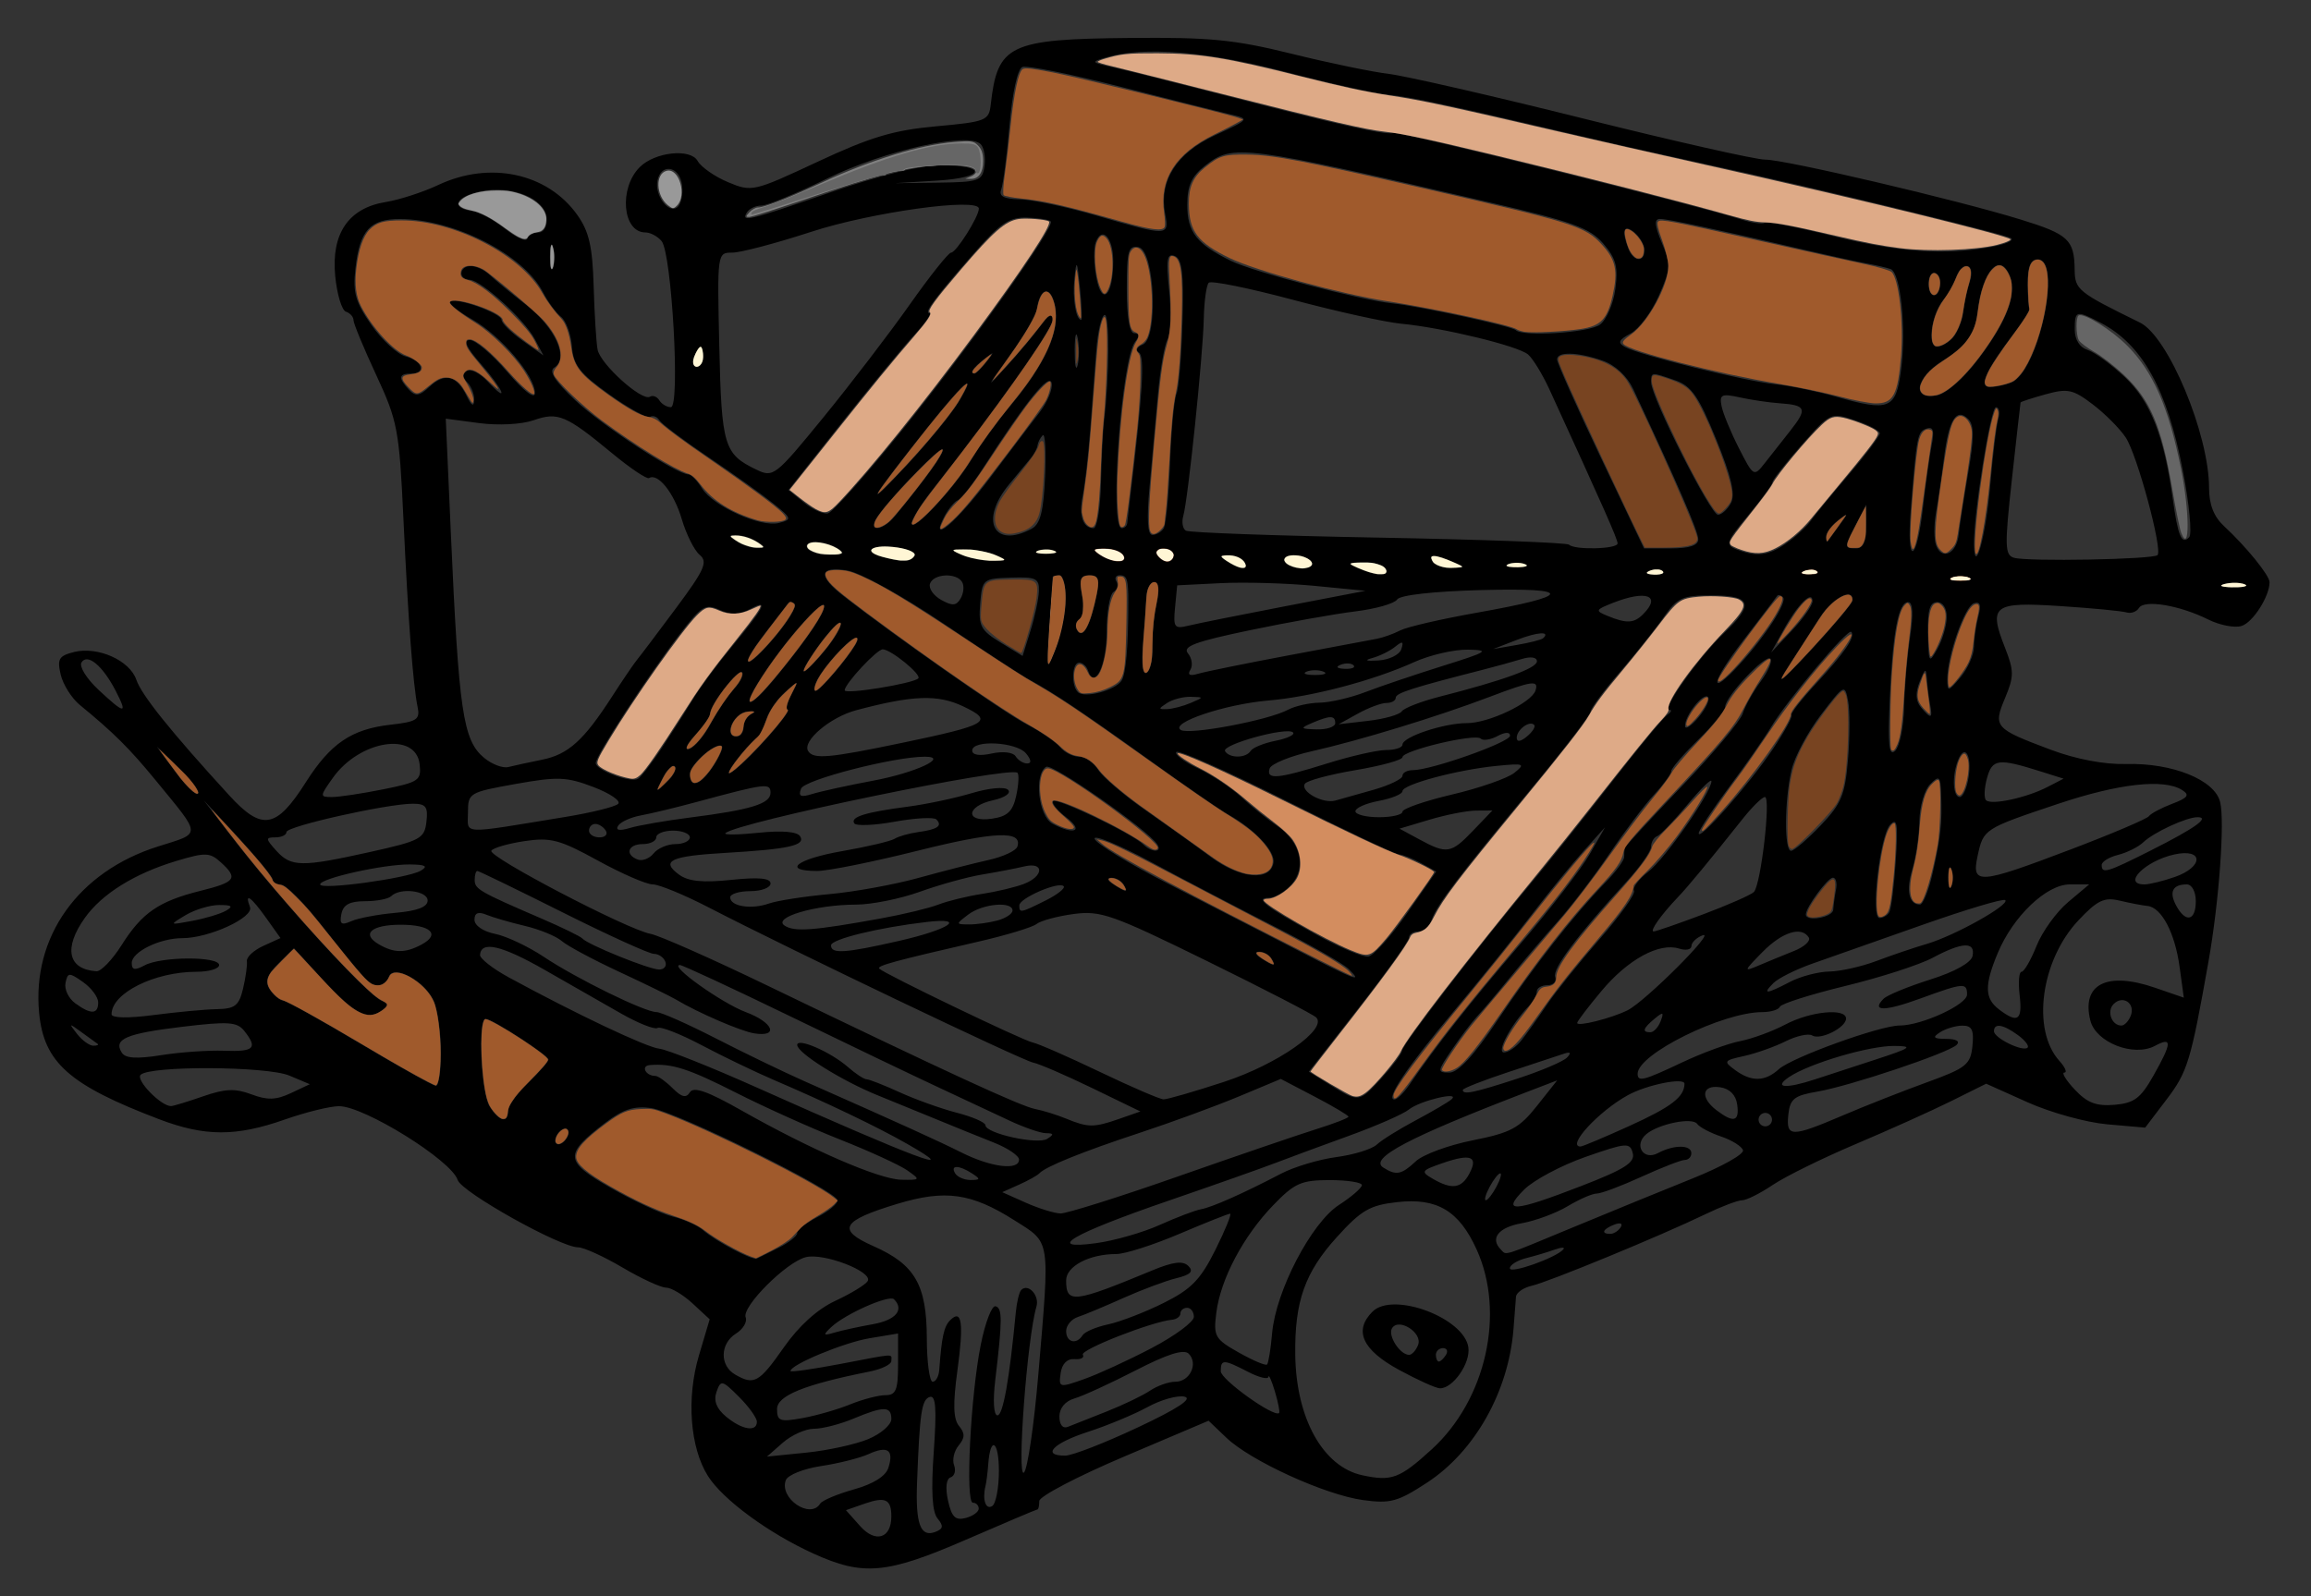 <?xml version="1.0" encoding="UTF-8" standalone="no"?>
<svg
   viewBox="0 0 343.75 237.5"
   version="1.1"
   id="svg8335"
   sodipodi:docname="catapult-arc.svg"
   inkscape:version="1.1.1 (3bf5ae0d25, 2021-09-20)"
   xmlns:inkscape="http://www.inkscape.org/namespaces/inkscape"
   xmlns:sodipodi="http://sodipodi.sourceforge.net/DTD/sodipodi-0.dtd"
   xmlns="http://www.w3.org/2000/svg"
   xmlns:svg="http://www.w3.org/2000/svg">
  <rect x="0" y="0" width="343.75" height="237.5" fill="#333333" stroke="none"/>
  <defs
     id="defs8339" />
  <sodipodi:namedview
     id="namedview8337"
     pagecolor="#ffffff"
     bordercolor="#666666"
     borderopacity="1.0"
     inkscape:pageshadow="2"
     inkscape:pageopacity="0.0"
     inkscape:pagecheckerboard="0"
     showgrid="false"
     inkscape:zoom="2.9425184"
     inkscape:cx="113.33829"
     inkscape:cy="126.93208"
     inkscape:window-width="1920"
     inkscape:window-height="1131"
     inkscape:window-x="0"
     inkscape:window-y="0"
     inkscape:window-maximized="1"
     inkscape:current-layer="svg8335" />
  <path
     d="m121.01 231.16c-6.702-3.049-13.479-8.03-15.703-11.543-2.671-4.219-3.226-11.607-1.346-17.937l1.6-5.387-2.541-2.355c-1.397-1.295-3.173-2.355-3.945-2.355s-3.694-1.35-6.492-3-5.766-3-6.595-3c-2.663 0-17.337-8.21-17.912-10.021-0.924-2.911-13.891-10.979-17.646-10.979-1.329 0-4.977 0.9-8.107 2-7.215 2.536-11.857 2.525-18.615-0.044-13.389-5.089-17.177-8.438-17.886-15.814-1.089-11.336 5.815-21.024 17.656-24.774 6.586-2.086 6.614-1.38-0.395-9.937-3.804-4.643-6.225-7.046-11.207-11.125-1.214-0.994-2.495-3.025-2.848-4.513-0.55-2.325-0.271-2.799 1.977-3.363 3.534-0.887 8.298 1.238 9.278 4.138 0.765 2.265 5.165 7.741 13.802 17.177 4.896 5.349 7.011 4.989 11.408-1.944 3.655-5.764 6.803-7.903 12.591-8.555 3.918-0.442 4.418-0.767 4.034-2.626-0.685-3.313-1.404-12.874-2.117-28.121-0.613-13.121-0.867-14.457-4.036-21.272-1.86-4-3.382-7.675-3.382-8.167s-0.507-1.064-1.127-1.27-1.339-2.607-1.598-5.333c-0.6-6.307 1.988-10.088 7.519-10.983 2.039-0.33 5.556-1.472 7.816-2.537 7.664-3.613 16.231-1.773 20.66 4.436 1.762 2.47 2.276 4.701 2.449 10.627 0.12 4.125 0.383 8.369 0.585 9.431 0.413 2.172 6.604 7.745 7.79 7.011 0.423-0.261 1.051-0.018 1.396 0.541s1.118 1.016 1.716 1.016c1.416 0 0.136-22.883-1.382-24.712-0.588-0.708-1.673-1.288-2.411-1.288-3.408 0-3.976-6.58-0.839-9.717 2.257-2.257 7.544-2.825 8.607-0.924 0.511 0.913 2.549 2.337 4.53 3.164 3.534 1.477 3.782 1.42 13.34-3.048 7.836-3.663 11.273-4.691 17.594-5.264 7.417-0.672 7.871-0.852 8.135-3.212 1.002-8.946 2.706-9.764 20.72-9.936 11.838-0.113 15.544 0.248 24 2.342 5.5 1.362 12.025 2.716 14.5 3.01 2.475 0.294 15.525 3.288 29 6.655s25.625 6.112 27 6.101c2.891-0.022 28.445 5.971 37.961 8.903 7.109 2.19 7.989 3.003 8.048 7.426 0.04 3.039 0.441 3.365 9.713 7.911 4.209 2.063 10.278 16.584 10.278 24.59 0 2.49 0.71 4.295 2.25 5.718 3.263 3.016 6.75 7.314 6.75 8.319 0 2.114-2.466 5.975-4.159 6.513-1.02 0.324-3.248-0.106-4.949-0.954-4.255-2.123-9.521-3.006-10.31-1.73-0.356 0.575-1.195 0.876-1.865 0.668s-5.11-0.632-9.867-0.942c-9.952-0.649-10.677-0.104-8.211 6.173 1.366 3.477 1.368 4.279 0.02 7.504-1.8 4.308-1.577 4.559 6.839 7.712 3.734 1.399 7.953 2.196 11.173 2.11 6.869-0.183 13.149 2.349 13.974 5.634 0.719 2.865-0.154 14.867-1.727 23.74-2.63 14.84-3.108 16.416-6.213 20.506l-3.206 4.222-5.642-0.493c-3.103-0.271-8.425-1.742-11.826-3.268l-6.184-2.775-5.174 2.574c-2.846 1.416-9.224 4.289-14.174 6.385s-10.525 4.84-12.39 6.097-3.917 2.286-4.562 2.286-3.126 0.944-5.513 2.097c-6.619 3.198-23.251 10.052-25.785 10.626-1.238 0.28-2.291 1.02-2.34 1.643s-0.212 2.738-0.362 4.699c-0.711 9.33-5.72 18.269-12.853 22.939-4.365 2.857-5.475 3.16-9.544 2.602-5.636-0.773-16.704-5.822-20.309-9.266l-2.658-2.539-12.59 5.349c-6.924 2.942-12.591 5.911-12.592 6.599s-0.12 1.25-0.264 1.25-4.927 2.025-10.628 4.5c-11.798 5.121-15.288 5.441-22.682 2.077zm11.572-5.533c0-2.56-0.877-2.983-3.961-1.908l-2.791 0.973 2.112 2.372c2.282 2.562 4.639 1.832 4.639-1.436zm6.879 0.31c-0.806-0.971-0.984-4.081-0.569-9.952 0.454-6.439 0.306-8.441-0.604-8.137-1.204 0.402-1.486 2.317-1.882 12.768-0.234 6.166 0.512 8.159 2.734 7.306 1.165-0.447 1.236-0.883 0.321-1.985zm6.121-1.471c0-0.486-0.392-0.883-0.87-0.883-1.145 0-0.354-15.867 1.171-23.5 0.66-3.3 1.649-5.878 2.199-5.73 1.032 0.279 1.026 2.008-0.042 10.98-0.369 3.102-0.234 5.25 0.329 5.25 0.828 0 1.784-5.372 2.723-15.305 0.146-1.543 0.511-3.05 0.811-3.35 1.046-1.046 2.756 0.836 2.26 2.489-1.377 4.587-2.965 25.815-1.845 24.666 0.536-0.55 1.49-7.075 2.12-14.5 1.747-20.576 1.902-19.563-3.533-23.01-6.42-4.072-10.296-4.618-17.431-2.458-8.333 2.523-9.078 3.849-3.538 6.3 6.155 2.723 7.902 5.74 7.923 13.69 0.01 3.562 0.401 6.477 0.87 6.477s0.91-0.787 0.98-1.75c0.361-4.955 0.695-6.472 1.626-7.404 1.739-1.739 2.044 0.385 1.074 7.487-0.68 4.976-0.614 7.219 0.242 8.25 0.903 1.088 0.89 1.761-0.059 2.904-0.679 0.818-0.984 2.139-0.679 2.935s0.075 1.609-0.513 1.804c-0.655 0.218-0.805 1.557-0.388 3.456 0.536 2.442 1.094 2.992 2.625 2.592 1.069-0.28 1.944-0.906 1.944-1.392zm-23.585-0.746c0.293-0.475 2.557-1.429 5.03-2.122 2.876-0.805 4.721-1.963 5.117-3.212 0.847-2.668-0.104-3.333-2.928-2.046-1.306 0.595-4.493 1.399-7.084 1.788s-4.949 1.331-5.242 2.094c-1.032 2.69 3.631 5.886 5.107 3.499zm26.585-4.863c0-4.519-1.277-5.305-1.587-0.976-0.087 1.211-0.268 2.652-0.404 3.202-0.499 2.029 0.02 3.6 0.991 3 0.55-0.34 1-2.692 1-5.226zm64.388-3.223c8.074-7.374 10.968-20.265 6.673-29.724-2.621-5.774-5.888-7.72-11.831-7.051-4.054 0.456-5.334 1.198-8.951 5.192-4.776 5.273-6.299 9.582-6.197 17.531 0.121 9.458 4.126 16.654 9.968 17.915 4.371 0.943 5.564 0.497 10.338-3.864zm-4.888-11.825c-5.456-2.975-6.753-5.831-3.929-8.654 3.037-3.037 13.622 0.906 14.26 5.311 0.34 2.349-2.292 6.135-4.235 6.093-0.602-0.013-3.345-1.25-6.095-2.75zm7-2.227c0.34-0.55 0.141-1-0.441-1s-1.059 0.45-1.059 1 0.198 1 0.441 1 0.719-0.45 1.059-1zm-4.144-1.485c0.692-1.804-2.886-4.085-3.881-2.474-0.668 1.081 1.179 3.959 2.541 3.959 0.424 0 1.027-0.668 1.34-1.485zm-81.782 14.018c1.884-0.787 3.426-2.13 3.426-2.983 0-1.938-1.114-1.948-5.654-0.051-1.974 0.825-4.61 1.5-5.857 1.5s-3.329 0.932-4.628 2.07l-2.361 2.07 5.824-0.587c3.203-0.323 7.366-1.232 9.25-2.019zm40.036-1.71c5.98-2.809 8.269-4.316 6.993-4.602-1.043-0.234-3.518 0.465-5.5 1.553s-5.966 2.745-8.853 3.682c-5.201 1.688-6.976 3.543-3.39 3.543 1.023 0 5.861-1.88 10.75-4.177zm-56.61-0.869c0-0.575-1.199-2.244-2.664-3.709-2.508-2.508-2.703-2.551-3.34-0.735-0.462 1.316-0.013 2.483 1.414 3.676 2.353 1.967 4.59 2.342 4.59 0.769zm52-1.514c2.475-0.978 5.388-2.378 6.473-3.11s2.787-1.331 3.781-1.331c2.158 0 3.439-2.707 1.974-4.172-0.717-0.717-3.155 0.052-7.883 2.485-3.765 1.937-7.858 3.815-9.095 4.172-1.386 0.4-2.25 1.433-2.25 2.689 0 1.23 0.496 1.842 1.25 1.542l5.75-2.276zm-38.128-1.067c1.855-0.755 4.217-1.373 5.25-1.373 1.564 0 1.878-0.766 1.878-4.588v-4.588l-4.25 0.708c-3.791 0.631-11.75 3.932-11.75 4.872 0 0.2 3.263-0.259 7.25-1.019 8.611-1.642 7.75-1.591 7.75-0.464 0 0.506-1.462 1.212-3.25 1.569-9.716 1.939-13.75 3.577-13.75 5.583 0 1.784 0.434 1.94 3.75 1.345 2.062-0.37 5.268-1.29 7.122-2.045zm63.181-1.923c-0.485-1.622-0.92-2.601-0.967-2.174s-1.414 0.089-3.036-0.75c-3.645-1.885-4.05-1.893-4.05-0.082 0 1.236 7.959 6.931 8.679 6.211 0.14-0.14-0.141-1.583-0.626-3.205zm-18.303-6.474c3.438-1.805 6.25-3.887 6.25-4.628s-0.45-1.347-1-1.347-1 0.375-1 0.833-0.562 0.883-1.25 0.943c-2.963 0.26-13.713 4.474-13.264 5.2 0.271 0.439-0.29 0.736-1.246 0.66-1.092-0.086-1.857 0.693-2.056 2.092-0.308 2.167-0.211 2.192 3.499 0.878 2.099-0.743 6.629-2.827 10.067-4.632zm-54.75-0.072c2.252-3.219 4.994-5.698 7.689-6.95 2.304-1.071 4.46-2.385 4.79-2.92 0.855-1.383-6.514-4.241-9.199-3.567-2.915 0.732-9.555 7.378-8.948 8.957 0.258 0.671-0.387 1.754-1.432 2.407-2.381 1.487-2.461 4.744-0.15 6.09 2.834 1.651 3.571 1.243 7.25-4.017zm72.64-2.121c0.541-6.265 5.83-16.421 9.934-19.079 1.871-1.212 3.407-2.54 3.414-2.953s-2.146-0.75-4.785-0.75c-4.234 0-5.222 0.441-8.415 3.75-4.448 4.611-7.819 10.989-8.45 15.985-0.443 3.51-0.217 3.911 3.343 5.92 2.1 1.185 3.991 1.987 4.203 1.782s0.551-2.3 0.755-4.655zm-28.187 0.295c0.314-0.508 2.028-1.234 3.809-1.615s5.489-1.812 8.239-3.182c4.106-2.045 5.481-3.455 7.69-7.885 1.48-2.967 2.467-5.395 2.195-5.395s-3.668 1.35-7.545 3-8.098 3-9.38 3c-4.006 0-7.46 1.813-7.46 3.916 0 3.506 1.095 3.38 12.785-1.469 3.139-1.302 4.581-1.481 5.395-0.668s0.336 1.299-1.785 1.818c-1.592 0.389-5.145 1.717-7.895 2.95s-5.787 2.5-6.75 2.816-1.75 1.263-1.75 2.105c0 1.683 1.55 2.068 2.452 0.608zm-31.202-1.635c3.406-0.604 4.714-2.145 3.148-3.711-0.721-0.721-7.299 2.199-9.351 4.151-1.258 1.196-1.191 1.304 0.5 0.803 1.074-0.318 3.641-0.878 5.703-1.243zm102.7-11.133c0.303-0.345-0.278-0.329-1.292 0.036s-2.926 0.935-4.25 1.268-2.407 1.011-2.407 1.509c0 0.875 6.832-1.543 7.949-2.813zm-116.7-0.251c1.512-0.758 2.75-1.745 2.75-2.192s1.35-1.512 3-2.365 3-1.967 3-2.476c0-1.372-23.969-13.232-27.791-13.752-2.468-0.335-4.153 0.21-6.737 2.181-6.226 4.749-6.14 5.74 0.838 9.72 3.404 1.942 7.54 3.857 9.19 4.256s3.675 1.309 4.5 2.022c1.938 1.675 7.352 4.533 8 4.223 0.275-0.132 1.738-0.86 3.25-1.618zm118.41-3.14c5.409-2.245 13.33-5.485 17.602-7.2s7.61-3.59 7.418-4.168-1.661-1.494-3.267-2.037-3.208-1.391-3.561-1.885c-0.721-1.008-5.705 7.3e-4 -7.542 1.526-1.931 1.603-0.473 4.001 1.719 2.828 2.37-1.269 4.966-1.259 4.966 0.018 0 0.55-0.437 1-0.97 1s-3.43 1.125-6.436 2.5-6.004 2.5-6.662 2.5-2.599 0.845-4.314 1.878-4.806 2.179-6.868 2.545c-3.442 0.612-4.738 2.255-3.083 3.91 0.884 0.884-0.083 1.184 10.998-3.416zm-61.719-0.255c2.505-1.129 5.244-2.171 6.088-2.318 1.639-0.284 6.279-2.345 11.966-5.315 1.925-1.005 5.618-2.111 8.207-2.457s5.289-1.179 6-1.851 3.318-2.298 5.793-3.614 4.872-2.723 5.326-3.126c1.418-1.258-4.743 0.212-6.326 1.51-0.825 0.676-4.875 2.451-9 3.944s-9.075 3.322-11 4.064-9.008 3.243-15.741 5.558c-14.428 4.961-18.556 7.376-10.813 6.327 2.72-0.368 6.995-1.593 9.5-2.722zm68.547 0.349c0.35-0.567-0.051-0.735-0.941-0.393-1.732 0.665-2.049 1.382-0.611 1.382 0.518 0 1.216-0.445 1.552-0.989zm-65.828-7.566c8.71-3.055 17.973-6.222 20.585-7.039s4.75-1.645 4.75-1.841-2.265-1.541-5.032-2.988l-5.032-2.631-6.218 2.6c-3.42 1.43-10.042 3.86-14.718 5.401-8.566 2.823-14.078 5.05-15 6.06-0.275 0.301-1.625 1.052-3 1.668l-2.5 1.12 3.5 1.563c1.925 0.86 4.249 1.581 5.165 1.602s8.791-2.46 17.5-5.515zm59.957 1.435c6.466-2.504 8.029-3.5 7.666-4.887-0.423-1.618-0.922-1.579-7.018 0.551-3.609 1.261-7.724 3.455-9.144 4.874-3.479 3.479-1.569 3.358 8.495-0.539zm-12.622 0.12c0.589-1.1 0.845-2 0.57-2s-0.982 0.9-1.57 2-0.845 2-0.57 2 0.982-0.9 1.57-2zm-4.032-1.939c1.384-2.586 0.253-3.046-3.935-1.601-3.218 1.111-3.326 1.279-1.5 2.338 2.847 1.651 4.26 1.459 5.435-0.737zm-83.592-0.51c-1.138-0.797-5.626-2.856-9.973-4.575s-11.297-4.847-15.445-6.952c-7.137-3.622-9.579-4.407-12.875-4.139-1.39 0.113-0.626 1.615 0.821 1.615 0.406 0 1.559 0.821 2.562 1.824 1.355 1.355 2.018 1.511 2.576 0.607 0.546-0.883 2.634-0.151 7.605 2.666 10.369 5.876 20.506 10.277 23.825 10.344 2.878 0.058 2.906 0.014 0.903-1.39zm9.625 0.45c-1.958-1.266-3.282-1.266-2.5 0 0.34 0.55 1.379 0.993 2.309 0.985 1.457-0.013 1.484-0.149 0.191-0.985zm66.031-1.814c1.071-0.998 4.878-2.397 8.46-3.109 5.646-1.122 6.915-1.802 9.533-5.107l3.02-3.813-4.772 1.833c-17.34 6.661-23.245 9.778-21.098 11.139 1.932 1.225 2.688 1.079 4.857-0.943zm-59.031-0.237c0-0.578-1.688-1.718-3.75-2.534s-5.775-2.32-8.25-3.342c-2.475-1.023-6.525-2.679-9-3.679-5.362-2.168-12-6.319-12-7.505 0-1.134 4.987 1.043 7.564 3.302 1.135 0.995 2.378 1.809 2.761 1.809s2.604 0.873 4.936 1.94 6.152 2.434 8.489 3.038 4.25 1.438 4.25 1.853c0 1.222 7.762 2.935 9.191 2.029 1.03-0.653 0.989-0.833-0.191-0.843-0.825-0.007-3.3-0.864-5.5-1.905s-6.925-3.254-10.5-4.918-13.531-6.439-22.124-10.61-15.94-7.585-16.327-7.585c-1.713 0 6.191 5.647 9.797 7 4.112 1.542 4.989 3.763 1.25 3.164-1.989-0.319-8.354-3.07-11.597-5.013-0.825-0.494-4.65-2.363-8.5-4.153s-7.682-3.846-8.515-4.568-3.308-1.738-5.5-2.256-4.773-1.267-5.735-1.665c-1.204-0.497-1.75-0.261-1.75 0.759 0 0.852 1.296 1.741 3.047 2.091 1.676 0.335 4.939 1.871 7.25 3.414 4.858 3.242 15.021 8.227 16.771 8.227 0.657 0 4.623 1.758 8.813 3.907s10.094 5.003 13.119 6.343c14.476 6.41 19.814 8.835 23.5 10.674 4.374 2.183 8.5 2.68 8.5 1.025zm-16.596-2.315c-4.427-2.532-11.954-6.142-19.904-9.547-2.75-1.178-7.584-3.508-10.743-5.178s-6.1-2.816-6.536-2.546-2.903-0.714-5.481-2.186l-11.338-6.476c-6.364-3.636-9.424-4.343-9.579-2.215-0.04 0.542 1.897 2.056 4.303 3.365 10.068 5.475 20.444 10.388 22.387 10.602 1.144 0.126 7.685 2.733 14.534 5.795 23.537 10.52 30.949 13.3 22.358 8.387zm-50.404-1.752c0-0.55-0.45-0.722-1-0.382s-1 1.068-1 1.618 0.45 0.722 1 0.382 1-1.068 1-1.618zm157.73-0.915c6.282-2.848 8.215-4.323 8.251-6.296 0.018-0.999-5.611 0.137-8.452 1.707-4.343 2.399-9.148 7.623-7.011 7.623 0.287 0 3.532-1.365 7.212-3.033zm31.767-1.579c3.3-1.411 8.925-3.627 12.5-4.924 5.893-2.139 6.529-2.644 6.813-5.411 0.246-2.4-0.074-3.049-1.5-3.037-0.997 0.008-2.488 0.452-3.313 0.985-1.193 0.771-0.999 0.973 0.95 0.985 1.474 0.009 2.072 0.369 1.5 0.903-1.327 1.24-15.888 6.12-20.726 6.946-3.425 0.585-4.045 1.079-4.295 3.425-0.361 3.382 0.432 3.394 8.071 0.129zm-107.62 0.506 3.175-1.107-7.17-3.478c-3.943-1.913-7.893-3.618-8.776-3.789-1.641-0.318-36.248-16.871-48.253-23.081-3.655-1.891-7.412-3.438-8.349-3.438s-4.611-1.598-8.166-3.552c-5.663-3.112-7.015-3.469-10.913-2.885-2.447 0.367-4.66 1.008-4.918 1.425-0.546 0.883 20.243 11.745 23.674 12.369 1.276 0.232 9.069 3.681 17.319 7.664 26.805 12.941 37.732 17.981 39.886 18.396 1.163 0.224 3.239 0.868 4.614 1.432 3.295 1.349 4.118 1.354 7.877 0.044zm97.123 0.107c0-0.55-0.45-1-1-1s-1 0.45-1 1 0.45 1 1 1 1-0.45 1-1zm-188-1.313c0-0.722 1.35-2.606 3-4.187s2.999-3.127 2.998-3.437c-0.002-0.641-8.367-6.063-9.353-6.063-1.173 0-0.67 10.988 0.595 13.014 1.42 2.274 2.759 2.601 2.759 0.674zm182.82-0.937c-0.205-1.446-1.124-2.364-2.57-2.57-2.687-0.382-2.97 1.553-0.5 3.428 2.548 1.934 3.431 1.687 3.07-0.858zm-228.18-1.22c3.26-1.136 4.781-1.198 7.179-0.293 2.374 0.896 3.663 0.856 5.864-0.179l2.821-1.328-3.03-1.278c-3.346-1.411-20.759-1.502-22.138-0.116-0.763 0.767 3.052 4.683 4.529 4.649 0.352-0.008 2.501-0.663 4.776-1.456zm290.07-3.03c2.804-4.966 2.853-5.871 0.242-4.474-3.163 1.693-8.783-0.508-9.599-3.759-1.361-5.421 2.451-7.359 9.617-4.89l4.282 1.475-0.632-4.611c-0.692-5.049-2.697-8.837-4.783-9.034-0.735-0.07-2.582-0.424-4.105-0.787-2.313-0.552-3.323-0.072-6.139 2.913-5.602 5.94-7.018 16.301-2.859 20.916 0.867 0.963 1.204 1.75 0.748 1.75s0.248 1.146 1.564 2.547c1.843 1.961 3.2 2.479 5.899 2.25 2.914-0.247 3.888-0.973 5.765-4.297zm-138.21 0.878c7.932-2.599 15.433-7.849 13.695-9.586-0.447-0.447-7.76-4.225-16.252-8.396-14.096-6.923-15.822-7.532-19.839-6.988-2.42 0.327-4.894 0.995-5.5 1.483s-4.476 1.664-8.601 2.612c-12.534 2.881-15.219 3.612-14.8 4.031 0.794 0.794 21.333 10.684 22.8 10.979 0.825 0.166 5.325 2.135 10 4.376s8.948 4.083 9.497 4.093 4.598-1.162 9-2.604zm23.488-0.628c1.626-1.788 2.97-3.6 2.986-4.029 0.031-0.832 11.425-15.634 19.029-24.721 2.531-3.025 7.923-9.775 11.983-15s7.861-9.831 8.449-10.235 0.71-0.742 0.271-0.75c-1.155-0.022 4.559-8.005 8.198-11.452 4.486-4.25 4.054-5.563-1.832-5.563-4.433 0-5.161 0.329-7.198 3.25-1.246 1.788-4.202 5.492-6.568 8.233s-4.302 5.359-4.302 5.819-3.938 5.582-8.75 11.382c-10.92 13.163-14.099 17.344-14.873 19.566-0.335 0.963-1.232 1.75-1.993 1.75s-1.383 0.407-1.383 0.904-3.353 5.194-7.452 10.436l-7.452 9.532 3.201 1.981c4.263 2.638 4.286 2.634 7.686-1.103zm4.045 1.1c4.014-5.867 9.015-12.218 16.418-20.85 4.481-5.225 9.175-11.3 10.431-13.5l2.284-4-3.158 3.5c-1.737 1.925-5.225 6.2-7.752 9.5s-7.78 9.815-11.673 14.478c-7.032 8.421-10.12 13.022-8.741 13.022 0.396 0 1.382-0.967 2.191-2.15zm16.056-0.936c3.528-1.147 6.865-2.564 7.415-3.147 0.685-0.727 0.528-0.904-0.5-0.56-0.825 0.275-4.537 1.503-8.25 2.729s-6.75 2.416-6.75 2.646c0 0.768 1.623 0.434 8.085-1.668zm-160.08-3.849c0-2.714-0.441-6.095-0.98-7.512-1.149-3.021-6.106-5.796-6.774-3.791-0.227 0.681-0.95 1.238-1.607 1.238-1.27 0-1.64-0.395-8.639-9.227-2.475-3.123-5.062-5.7-5.75-5.726s-1.27-0.385-1.293-0.797-2.334-3.225-5.133-6.25l-5.09-5.5 4.226 5.5c7.226 9.404 20.064 23.448 22.234 24.322 1.049 0.423 1.029 0.72-0.102 1.51-2.058 1.437-4.08 0.335-8.769-4.776l-4.178-4.555-2.308 2.264c-1.721 1.688-2.057 2.662-1.322 3.827 0.542 0.86 1.436 1.621 1.986 1.693s5.725 2.948 11.5 6.393 10.838 6.277 11.25 6.293 0.75-2.191 0.75-4.905zm204.43 3.929 9.071-2.966c5.202-1.7 5.56-1.965 2.688-1.994-3.732-0.038-12.673 2.606-15.66 4.63-2.396 1.623-0.528 1.782 3.901 0.33zm-19.791-2.516c2.932-1.387 6.8-2.807 8.597-3.156s4.834-1.464 6.751-2.478c3.713-1.965 9.015-2.482 9.015-0.879 0 1.346-3.829 3.259-5.033 2.514-0.546-0.337-2.332 0.055-3.969 0.872s-4.419 1.802-6.181 2.189c-3.006 0.66-3.087 0.788-1.319 2.082 2.438 1.783 4.44 1.745 6.504-0.124 1.941-1.756 15.046-6.498 17.959-6.498 3.268 0 10.039-3.108 10.039-4.609 0-1.809-0.502-1.766-6.949 0.59-5.3 1.937-7.379 1.947-5.458 0.026 0.527-0.527 3.647-1.81 6.933-2.849 3.691-1.168 6.098-2.515 6.298-3.524 0.427-2.156-1.549-2.065-5.911 0.273-1.957 1.049-7.8 2.938-12.985 4.198s-9.577 2.652-9.76 3.093-1.35 0.802-2.593 0.802c-5.926 0-18.573 6.247-18.573 9.174 0 1.257 0.859 1.038 6.638-1.696zm-27.507-6.228c5.436-8.115 11.453-15.799 16.113-20.577 1.516-1.555 2.757-3.242 2.757-3.75s0.038-1.111 0.085-1.341 3.869-4.367 8.494-9.194 8.7-9.693 9.055-10.813 1.564-3.277 2.685-4.793 1.765-3.03 1.431-3.365c-0.718-0.718-6.678 5.606-6.721 7.13-0.016 0.576-1.829 2.805-4.029 4.953s-4 4.241-4 4.651-1.145 1.981-2.545 3.491-4.39 5.471-6.645 8.802-5.722 7.872-7.705 10.091-5.18 5.972-7.105 8.339c-1.925 2.367-4.127 4.971-4.894 5.787s-2.441 3.026-3.72 4.911c-2.212 3.259-2.231 3.428-0.387 3.428 1.306 0 3.635-2.532 7.131-7.75zm-189.38 4.501c4.484 0.165 5.035-0.377 3-2.947-1.073-1.355-2.386-1.442-9.25-0.615-8.329 1.004-10.233 1.816-8.985 3.836 0.53 0.858 2.197 0.967 5.863 0.384 2.817-0.448 7.034-0.744 9.372-0.658zm192.93-1.501c0.769-0.963 2.457-3.325 3.751-5.25 1.294-1.925 4.864-6.377 7.934-9.892s5.364-6.742 5.1-7.17 0.704-1.709 2.151-2.848c2.542-1.999 9.31-11.712 9.362-13.435 0.014-0.465-1.599 1.111-3.585 3.5s-4.011 4.495-4.5 4.678-0.889 0.883-0.889 1.555-1.627 2.997-3.615 5.167c-7.389 8.064-11.079 12.981-10.655 14.195 0.24 0.688-0.276 1.25-1.147 1.25s-1.583 0.418-1.583 0.929-0.568 1.523-1.263 2.25c-2.622 2.744-4.787 6.821-3.62 6.821 0.64 0 1.792-0.787 2.561-1.75zm73.88-0.832c-2.193-1.603-3.557-1.823-3.557-0.571 0 1.009 4.282 3.105 4.998 2.447 0.274-0.252-0.374-1.096-1.441-1.876zm-285.64 1.299c-0.229-0.156-1.317-0.943-2.417-1.75-1.85-1.357-1.897-1.336-0.628 0.283 0.755 0.963 1.842 1.75 2.417 1.75s0.857-0.127 0.628-0.283zm232.5-3.358c0.527-1.373 0.38-1.434-0.893-0.378-1.735 1.44-1.916 2.019-0.63 2.019 0.491 0 1.177-0.739 1.523-1.641zm-4.916-1.63c2.635-1.311 13.308-11.976 11.159-11.151-0.913 0.35-1.659 1.069-1.659 1.597s-0.829 0.697-1.843 0.375c-2.945-0.935-7.622 1.621-11.533 6.303-1.993 2.385-3.623 4.528-3.623 4.761 0 0.593 5.089-0.686 7.5-1.885zm74.849 0.804c0.705-1.838-1.17-3.112-2.549-1.732-1.067 1.067-0.3 3.2 1.152 3.2 0.459 0 1.087-0.661 1.397-1.468zm-284.67-0.972c2.683-0.051 3.285-0.525 3.883-3.06 0.39-1.65 0.646-3.489 0.569-4.087s1.016-1.613 2.429-2.257l2.569-1.171-2.131-2.993c-2.273-3.192-3.266-3.862-2.407-1.624 0.596 1.554-6.089 4.631-10.061 4.631-3.369 0-7.527 2.042-7.527 3.696 0 1.049 0.458 1.13 1.934 0.339 2.477-1.325 11.066-1.353 11.066-0.035 0 0.55-1.508 1-3.351 1-6.277 0-12.649 3.184-12.649 6.32 0 0.571 2.443 0.618 6.25 0.119 3.438-0.45 7.679-0.846 9.425-0.879zm268.14-2.06c-0.225-1.925-0.098-3.5 0.282-3.5s1.385-1.735 2.233-3.856 2.957-5.046 4.685-6.5l3.143-2.644h-2.881c-3.466 0-8.436 4.736-10.722 10.218-2.003 4.803-1.957 6.753 0.199 8.39 2.791 2.119 3.497 1.633 3.06-2.108zm-285.81 1.057c0-0.794-1.012-2.156-2.25-3.027-2.071-1.458-2.279-1.448-2.609 0.127-0.197 0.941 0.451 2.304 1.441 3.027 2.334 1.707 3.418 1.667 3.418-0.127zm251.64-3.05c1.575-0.822 4.214-1.516 5.864-1.544s4.8-0.733 7-1.567 5.575-1.979 7.5-2.543c4.131-1.212 12.371-5.814 11.668-6.517-0.269-0.269-5.817 1.39-12.328 3.686s-13.865 4.886-16.34 5.756-5.095 2.176-5.821 2.903c-1.714 1.714-1.073 1.669 2.457-0.173zm-65.671-1.941c-0.805-0.789-5.739-3.611-10.964-6.272s-13.479-6.976-18.342-9.591-8.661-4.18-8.44-3.478 5.1 3.683 10.842 6.625 14.265 7.324 18.94 9.736c9.3 4.799 10.144 5.115 7.964 2.979zm-182.48-3.54c3.038-4.813 5.532-6.525 11.766-8.079 5.226-1.302 5.611-1.857 2.96-4.257-1.609-1.456-2.278-1.474-6.606-0.171-6.188 1.862-11.041 4.883-13.585 8.456-3.214 4.513-2.529 7.675 1.72 7.946 0.681 0.043 2.367-1.71 3.747-3.896zm80.878 2.475c-0.246-0.642-1.014-1.167-1.706-1.167s-6.797-2.775-13.566-6.167-12.484-6.167-12.699-6.167-0.391 0.599-0.391 1.331c0 1.371 0.661 1.753 10 5.778 3.025 1.304 5.725 2.622 6 2.93 0.834 0.933 9.963 4.628 11.434 4.628 0.756 0 1.173-0.525 0.927-1.167zm167.89-1.6c1.512-0.602 2.498-1.501 2.191-1.997-1.071-1.734-3.963-0.824-6.903 2.172-2.824 2.877-2.847 2.969-0.5 1.969 1.355-0.577 3.7-1.542 5.212-2.144zm-77.749 1.1c-0.34-0.55-1.154-0.993-1.809-0.985-0.716 0.009-0.592 0.402 0.309 0.985 1.921 1.242 2.267 1.242 1.5 0zm20.183-6.709 4.34-6.209-2.261-1.245c-1.244-0.685-2.712-1.266-3.261-1.291s-8.089-3.607-16.753-7.96-16.032-7.634-16.374-7.293 1.083 1.428 3.166 2.414 5 2.918 6.484 4.293 3.881 3.305 5.328 4.29c3.496 2.378 4.419 6.202 2.112 8.75-0.975 1.078-2.469 1.96-3.318 1.96-2.199 0-0.665 1.201 6.855 5.365 3.575 1.98 7.14 3.495 7.921 3.367s3.374-3.026 5.761-6.441zm-146.59 4.659c2.86-1.53 1.371-2.95-3.094-2.95-4.383 0-5.919 1.366-3.271 2.908 2.286 1.331 3.936 1.342 6.365 0.042zm70.948-0.527c7.554-1.718 10.265-3.54 4.222-2.837-7.202 0.837-14.263 2.563-14.263 3.486 0 1.3 2.059 1.167 10.042-0.649zm-2.542-3.373c3.3-0.599 7.125-1.526 8.5-2.059s4.263-1.239 6.417-1.568 4.967-0.997 6.25-1.485c3.019-1.148 3.089-3.335 0.083-2.613-1.238 0.297-4.05 0.838-6.25 1.202s-6.379 1.52-9.287 2.568-7.183 1.909-9.5 1.912c-5.999 0.008-12.449 1.901-10.624 3.117 1.465 0.976 4.263 0.768 14.411-1.074zm122.23-0.598c3.724-1.402 7.117-2.894 7.54-3.317 1.042-1.042 2.565-14.135 1.645-14.135-0.403 0-1.894 1.462-3.313 3.25-5.008 6.306-8.114 10.065-9.627 11.649-2.491 2.607-4.259 5.101-3.615 5.101 0.33 0 3.647-1.147 7.371-2.549zm-219.73-0.536c1.131-0.645 0.886-0.854-1-0.85-1.375 0.003-3.625 0.681-5 1.507-2.483 1.492-2.477 1.498 1 0.85 1.925-0.359 4.175-1.037 5-1.507zm25.25 0.31c3.211-0.283 4.75-0.874 4.75-1.823 0-1.475-4.099-1.969-5.42-0.653-0.414 0.412-2.167 0.75-3.894 0.75-2.285 0-3.242 0.517-3.515 1.896-0.3 1.521-0.009 1.733 1.477 1.073 1.018-0.453 3.989-1.012 6.601-1.242zm89.5 1.144c1.238-0.332 2.25-1 2.25-1.486 0-1.415-4.438-1.019-6.559 0.585-1.915 1.449-1.915 1.468 0.059 1.486 1.1 0.01 3.013-0.253 4.25-0.585zm124.33-1.62c0.042-0.688 0.227-2.038 0.412-3s-0.023-1.75-0.462-1.75c-0.779 0-4.027 4.407-4.027 5.465 0 1.159 4.005 0.457 4.077-0.715zm8.323 0.413c0.285-0.46 0.722-3.893 0.972-7.627 0.373-5.572 0.223-6.543-0.834-5.413-1.537 1.642-2.93 13.877-1.58 13.877 0.509 0 1.159-0.377 1.443-0.837zm45.601-1.663c0-1.417-0.578-2.5-1.333-2.5-2.112 0-2.678 1.111-1.596 3.131 1.415 2.643 2.93 2.317 2.93-0.631zm-203.26-1.053c3.719-0.336 9.686-1.421 13.261-2.411s8.266-2.19 10.424-2.668 4.09-1.375 4.292-1.995c0.794-2.428-3.38-2.253-14.871 0.625-6.591 1.651-13.302 3.002-14.914 3.002-5.311 0-3.054-1.773 3.768-2.961 3.684-0.642 7.172-1.464 7.75-1.827s2.168-0.814 3.533-1.001c2.859-0.392 3.63-0.931 2.684-1.877-0.367-0.367-3.161-0.215-6.208 0.337s-5.754 0.66-6.014 0.239c-0.591-0.955 1.651-1.65 8.014-2.482 2.727-0.357 6.992-1.261 9.479-2.009 2.563-0.771 4.898-0.984 5.391-0.491s-0.472 1.165-2.229 1.55c-4.048 0.889-4.186 3.335-0.155 2.743 2.301-0.338 3.086-1.08 3.595-3.398 0.358-1.631 0.444-3.174 0.191-3.427-1.065-1.065-41.828 7.369-43.448 8.989-0.271 0.271 1.969 0.238 4.976-0.072 3.474-0.359 5.716-0.165 6.146 0.532 0.838 1.356-1.691 1.914-11.19 2.468-8.111 0.473-9.616 1.189-6.814 3.238 1.368 1 3.531 1.217 7.748 0.776 4.077-0.426 5.851-0.265 5.851 0.531 0 0.628-1.35 1.143-3 1.143s-3 0.417-3 0.927c0 1.338 3.133 1.841 5.739 0.921 1.231-0.435 5.281-1.065 9-1.401zm32.17 0.949c1.769-0.882 2.977-1.843 2.686-2.135-0.745-0.745-6.594 1.792-6.594 2.86 0 1.169 0.175 1.137 3.909-0.726zm131.96-4.146c1.193-5.316 1.416-7.407 1.249-11.714-0.103-2.655-0.274-2.805-1.638-1.441-0.838 0.838-1.554 3.297-1.592 5.464s-0.51 5.395-1.048 7.171c-0.965 3.186-0.521 5.27 1.123 5.27 0.463 0 1.321-2.138 1.907-4.75zm-224.9-0.29c1.141-0.668 0.72-0.907-1.639-0.929-3.888-0.037-13.326 2.067-13.326 2.97 0 0.877 13.012-0.897 14.965-2.041zm104.54 2.04c-0.34-0.55-1.154-0.993-1.809-0.985-0.716 0.009-0.592 0.402 0.309 0.985 1.921 1.242 2.267 1.242 1.5 0zm123.16-2.25c-0.277-0.688-0.504-0.125-0.504 1.25s0.227 1.938 0.504 1.25 0.277-1.812 0-2.5zm33.188 1.152c4.352-1.517 4.315-4.317-0.044-3.36-4.33 0.951-7.835 4.457-4.456 4.457 0.743 0 2.768-0.494 4.5-1.098zm-134.05-2.103c0.318-1.68-2.777-4.994-6.703-7.176-1.111-0.617-6.426-4.287-11.811-8.154-9.91-7.117-14.162-9.966-17.791-11.922-1.1-0.593-6.873-4.367-12.83-8.388-6.033-4.072-12.345-7.556-14.25-7.865-4.187-0.679-4.446 0.751-0.67 3.708 7.488 5.864 23.873 17.356 27.273 19.128 2.112 1.101 4.376 2.647 5.031 3.436s1.927 1.435 2.828 1.435 2.184 0.875 2.852 1.945 3.814 3.759 6.991 5.975 7.576 5.365 9.776 6.997c4.37 3.243 8.779 3.66 9.305 0.882zm118.61-2.011c6.096-2.316 11.319-4.538 11.605-4.937s1.846-1.23 3.466-1.846c2.344-0.891 2.646-1.309 1.48-2.047-2.72-1.72-9.412-0.974-18.464 2.058-11.042 3.699-11.087 3.728-11.956 7.734-0.942 4.343 0.098 4.271 13.869-0.962zm11.961 0.124c6.529-3.292 8.794-4.912 6.871-4.912-1.649 0-6.513 2.253-8.067 3.737-0.726 0.693-2.413 1.535-3.75 1.87s-2.43 1.011-2.43 1.502c0 1.364 0.771 1.135 7.376-2.196zm-264.88 0.248c7.415-1.647 8.023-1.974 8.316-4.469 0.263-2.237-0.074-2.692-2-2.696-3.803-0.008-18.816 3.351-18.816 4.21 0 0.437-0.745 0.795-1.655 0.795-1.488 0-1.473 0.201 0.155 2 2.194 2.424 3.732 2.442 14 0.16zm45.36-1.16c1.177 0 2.14-0.45 2.14-1s-1.125-1-2.5-1-2.5 0.45-2.5 1-0.9 1-2 1c-2.209 0-2.718 1.564-0.75 2.302 0.688 0.258 1.75-0.155 2.36-0.917s2.073-1.385 3.25-1.385zm71.691 0.083c-1.312-2.122-15.639-12.146-16.553-11.581-1.842 1.138-1.155 7.344 0.936 8.463 3.262 1.746 4.714 1.105 2.081-0.919-1.367-1.05-2.25-2.144-1.964-2.431 0.556-0.556 11.804 4.848 13.399 6.438 1.218 1.214 2.847 1.237 2.101 0.029zm46.949-2.083 2.874-3-2.437 0.015c-1.34 0.008-4.449 0.617-6.909 1.352l-4.472 1.337 2.972 1.608c4.087 2.212 4.691 2.112 7.972-1.312zm51.676-0.75c3.105-3.25 3.651-4.562 4.094-9.844 0.281-3.352 0.288-7.262 0.016-8.689-0.486-2.543-0.566-2.503-4.043 2.053-1.951 2.556-3.918 6.241-4.371 8.189-1.06 4.558-1.107 12.042-0.075 12.042 0.438 0 2.409-1.688 4.379-3.75zm-180.68 0.75c-0.34-0.55-1.042-1-1.559-1s-0.941 0.45-0.941 1 0.702 1 1.559 1 1.281-0.45 0.941-1zm173.62-12.173c1.715-2.57 2.953-4.831 2.75-5.023s1.431-2.292 3.631-4.665c4.311-4.649 5.935-7.037 5.253-7.719-0.525-0.525-9.596 10.255-11.962 14.218-0.94 1.574-3.722 5.562-6.183 8.862s-4.504 6.395-4.541 6.879c-0.105 1.374 7.59-7.365 11.051-12.552zm-179.62 10.13c3.85-0.63 7.376-1.501 7.835-1.936s-1.192-1.565-3.67-2.511c-3.984-1.522-5.323-1.574-11.585-0.455-6.901 1.233-7.08 1.34-7.08 4.237 0 3.335-1.424 3.27 14.5 0.665zm18.5 0.097c9.09-1.156 12-2.049 12-3.681 0-1.512-0.675-1.429-11 1.364-3.025 0.818-6.743 1.714-8.262 1.991s-3.052 0.972-3.406 1.545c-0.421 0.681 0.19 0.793 1.762 0.325 1.323-0.395 5.331-1.089 8.906-1.544zm106-0.871c0-0.449 3.325-1.601 7.39-2.559s8.227-2.409 9.25-3.224c1.699-1.353 1.471-1.443-2.64-1.035-5.891 0.585-14 2.761-14 3.759 0 0.432-1.575 1.082-3.5 1.443s-3.5 1.056-3.5 1.545 1.575 0.889 3.5 0.889 3.5-0.368 3.5-0.817zm-4.25-3.277c2.337-0.672 4.25-1.601 4.25-2.064s0.693-0.842 1.541-0.842c2.754 0 14.459-4.146 14.459-5.122 0-0.58-0.727-0.56-1.869 0.052-1.028 0.55-2.15 0.718-2.494 0.374-0.804-0.804-11.637 1.771-11.637 2.766 0 0.412-3.148 1.281-6.996 1.93s-7.232 1.562-7.521 2.029c-0.707 1.143 2.642 2.994 4.518 2.497 0.825-0.219 3.413-0.948 5.75-1.62zm100.17-0.391 2.419-1.248-3.419-1.079c-6.3-1.988-7.183-1.878-7.974 0.999-0.406 1.478-0.47 2.956-0.14 3.285 0.772 0.772 6.002-0.351 9.114-1.957zm-277.86-2.797-3.342-3.218 2.783 3.777c1.531 2.078 3.034 3.526 3.342 3.218s-0.945-2.007-2.783-3.777zm30.33 3.134c5.33-1.07 5.698-1.326 5.417-3.75-0.567-4.881-8.91-3.567-12.896 2.031-1.972 2.769-1.976 2.868-0.141 2.868 1.046 0 4.475-0.517 7.62-1.149zm72.925-1.296c6.247-1.171 11.366-3.554 7.639-3.556-4.599-0.002-17.9 3.427-18.406 4.746-0.447 1.164-0.072 1.339 1.691 0.791 1.246-0.388 5.33-1.279 9.076-1.981zm162.91-0.599c0.484-3.296-0.632-4.931-1.615-2.368-0.894 2.33-0.734 5.412 0.282 5.412 0.488 0 1.088-1.37 1.333-3.044zm-192.45-1.518c-0.335-0.335-1.149 0.442-1.807 1.726-1.145 2.233-1.118 2.26 0.609 0.609 0.994-0.949 1.533-2 1.198-2.336zm-1.981-2.683c1.49-2.243 3.55-5.467 4.577-7.166s3.538-5.114 5.58-7.589c5.297-6.421 5.841-7.493 3.046-5.997-1.635 0.875-2.883 0.913-4.579 0.14-2.104-0.959-2.685-0.602-5.933 3.647-4.87 6.37-12.482 18.048-12.482 19.15 0 1.065 5.158 2.984 6.29 2.341 0.435-0.247 2.01-2.284 3.5-4.526zm7.674 2.659c0.932-1.423 1.519-2.762 1.305-2.977-0.762-0.762-4.77 2.7-4.77 4.12 0 2.236 1.596 1.709 3.465-1.143zm7.974-4.163c2.087-2.337 3.5-4.25 3.142-4.25s-0.12-1.012 0.529-2.25c1.17-2.23 1.162-2.234-0.939-0.368-1.166 1.035-2.417 2.835-2.78 4s-0.937 2.347-1.276 2.627c-1.974 1.632-5.354 6.138-4.043 5.389 0.865-0.494 3.28-2.811 5.366-5.148zm83.4 3.737c3.486-1.093 7.424-1.987 8.75-1.987s2.411-0.36 2.411-0.799c0-1.153 6.134-3.201 9.587-3.201 3.241 0 9.584-3.012 10.193-4.84 0.537-1.61-0.493-1.47-6.794 0.925-7.7 2.927-19.424 6.515-26.414 8.084-3.26 0.732-6.11 1.893-6.333 2.581-0.556 1.713 1.197 1.558 8.6-0.763zm-116.84-0.54c3.909-0.784 6.213-2.86 10.423-9.394 1.576-2.446 3.258-4.921 3.738-5.5s3.099-4.049 5.819-7.711c4.211-5.667 4.73-6.838 3.488-7.869-0.802-0.666-2.006-3.07-2.674-5.342-1.143-3.888-3.548-6.901-4.86-6.091-0.323 0.2-2.775-1.445-5.449-3.654-6.935-5.731-8.092-6.219-11.736-4.949-1.776 0.619-5.241 0.801-8.082 0.424l-4.973-0.66 0.75 16.899c1.185 26.714 1.81 30.951 4.95 33.563 1.158 0.963 2.781 1.579 3.606 1.369s3.075-0.699 5-1.085zm72-0.947c-1.42-1.711-8-2.057-8-0.421 0 0.671 1.098 0.838 2.905 0.441 1.666-0.366 3.184-0.187 3.559 0.421 0.36 0.582 1.133 1.059 1.718 1.059 0.671 0 0.604-0.554-0.181-1.5zm-18.469-1.557c12.884-2.691 13.781-3.227 9.105-5.446-3.778-1.793-7.473-1.658-15.882 0.58-3.883 1.033-8.077 4.591-7.16 6.073 0.778 1.26 3.071 1.061 13.938-1.208zm51.889 1.186c0.296-0.479 1.969-1.157 3.719-1.507s2.91-0.906 2.58-1.237c-0.886-0.886-10.707 1.825-10.11 2.791 0.671 1.086 3.13 1.056 3.811-0.047zm97.188-6.43c0.06-2.86 0.46-7.562 0.889-10.45 0.524-3.522 0.432-5.25-0.279-5.25-1.47 0-2.318 4.523-2.748 14.657-0.285 6.71-0.099 8.371 0.831 7.44 0.659-0.659 1.247-3.538 1.306-6.398zm-177.53 2.418c0.966-1.802 2.542-4.143 3.501-5.203s1.496-2.175 1.192-2.478c-0.583-0.583-4.77 4.819-4.77 6.154 0 0.43-1.012 1.884-2.25 3.233-1.265 1.379-1.633 2.259-0.84 2.011 0.775-0.242 2.2-1.915 3.167-3.717zm122.51 0.14c-0.694-0.693-2.591 0.716-2.591 1.924 0 0.663 0.574 0.587 1.524-0.202 0.838-0.696 1.318-1.471 1.067-1.723zm-117.59 0.326c0-0.779 0.562-1.671 1.25-1.982s0.355-0.456-0.739-0.322c-2.04 0.25-3.518 3.721-1.585 3.721 0.59 0 1.073-0.637 1.073-1.417zm80.995-2.581c1.03-0.551 3.14-1.022 4.689-1.046s4.616-0.736 6.816-1.583 7.375-2.596 11.5-3.888c6.706-2.101 7.102-2.356 3.739-2.417-2.068-0.037-5.668 0.796-8 1.853-6.085 2.756-15.221 5.165-21.668 5.712-6.443 0.547-14.74 3.336-13.043 4.385 1.263 0.78 13.026-1.44 15.967-3.015zm7.005 1.997c0-1.174-0.769-1.174-3.5 0-1.772 0.762-1.687 0.867 0.75 0.93 1.512 0.039 2.75-0.38 2.75-0.93zm55.443-3.89c-0.71-0.71-3.459 2.781-3.41 4.331 0.018 0.582 0.93-0.017 2.025-1.333s1.719-2.665 1.385-2.998zm-45.549 2.142c0.333-0.495 2.856-1.475 5.606-2.179 9.562-2.446 14.5-4.24 14.5-5.27 0-0.614-0.918-0.753-2.25-0.342-1.238 0.382-3.825 1.096-5.75 1.588-10.595 2.705-13 3.478-13 4.179 0 0.425-0.624 0.773-1.386 0.773s-2.675 0.713-4.25 1.585l-2.864 1.585 4.394-0.51c2.417-0.28 4.667-0.915 5-1.409zm78.594-1.002c-0.184-0.963-0.398-2.65-0.475-3.75-0.125-1.79-0.24-1.75-1.092 0.379-0.647 1.616-0.587 2.818 0.186 3.75 1.5 1.808 1.785 1.73 1.381-0.379zm-269.9-2.073c-1.935-3.742-4.202-5.616-5.079-4.198-0.366 0.592 0.767 2.414 2.517 4.049 3.957 3.697 4.41 3.723 2.562 0.149zm159.91 1.823c2-0.859 2-0.859 0-0.914-1.1-0.03-2.675 0.381-3.5 0.914-1.333 0.862-1.333 0.963 0 0.914 0.825-0.03 2.4-0.442 3.5-0.914zm-61.417-4.189c4.424-5.423 6.902-9.085 6.911-10.209 0.01-1.369-5.128 4.313-8.724 9.648-3.958 5.872-2.809 6.227 1.813 0.561zm11.88-5.248c0.067-1.672-5.764 4.572-6.339 6.788-0.402 1.55 0.399 1.034 2.872-1.851 1.886-2.2 3.446-4.422 3.467-4.937zm9.023 5.78c0.544-0.538-4.039-4.287-5.283-4.321-0.863-0.024-5.619 5.084-5.67 6.091-0.034 0.665 10.157-0.982 10.953-1.77zm30.24 0.327c0.653-1.026 0.998-5.058 0.998-11.671 0-3.414-0.188-4-1.281-4-0.582 0-0.8 0.419-0.484 0.931s0.118 1.214-0.441 1.559-1.016 3.05-1.016 6.01c0 4.924-1.799 8.604-2.774 5.677-0.216-0.647-0.805-1.177-1.309-1.177-1.084 0-1.234 3.349-0.197 4.387 0.966 0.966 5.572-0.249 6.505-1.716zm108.73-11.921c0.116-1.992-2.992-0.386-4.835 2.5-1.142 1.788-3.246 5.05-4.676 7.25-2.045 3.146-1.312 2.612 3.433-2.5 3.318-3.575 6.053-6.838 6.077-7.25zm18.057 6.889c0.008-1.177 0.301-3.212 0.652-4.523 0.458-1.712 0.27-2.261-0.669-1.948-1.376 0.459-3.979 7.929-3.948 11.332 0.017 1.88 0.136 1.859 1.985-0.361 1.082-1.298 1.973-3.323 1.98-4.5zm-34.862 2.611c3.82-4.158 7.142-9.29 6.457-9.974-0.335-0.335-0.732-0.422-0.882-0.192s-2.43 3.229-5.066 6.667c-4.842 6.313-5.171 8.575-0.509 3.5zm-135.04-3.411c1.112-1.561 1.653-2.822 1.203-2.801s-2.129 1.933-3.731 4.25-2.144 3.577-1.203 2.801 2.619-2.689 3.731-4.25zm47.71 0.872c-0.061-1.766 0.214-4.673 0.611-6.461 0.469-2.106 0.343-3.25-0.356-3.25-0.594 0-1.124 1.012-1.178 2.25s-0.28 4.414-0.5 7.059c-0.246 2.944-0.026 4.577 0.567 4.211 0.533-0.329 0.918-2.043 0.857-3.809zm20.176 1.221 13.185-2.476c0.927-0.174 2.502-0.737 3.5-1.252s6.101-1.694 11.34-2.622c14.354-2.541 14.597-3.742 0.683-3.376-7.103 0.187-12.073 0.745-12.5 1.405-0.39 0.602-3.183 1.396-6.208 1.766s-10.106 1.635-15.736 2.811c-8.111 1.695-10.014 2.408-9.164 3.432 0.59 0.711 0.752 1.81 0.361 2.443-0.476 0.77-0.09 0.965 1.164 0.59 1.031-0.309 7.05-1.533 13.375-2.721zm5.25 2.406c-0.688-0.277-1.812-0.277-2.5 0s-0.125 0.504 1.25 0.504 1.938-0.227 1.25-0.504zm-38.326-10.588c0.042-2.062-0.374-3.75-0.924-3.75s-1.008 0.113-1.018 0.25c-1.061 15.096-1.086 14.491 0.439 10.75 0.785-1.925 1.461-5.188 1.503-7.25zm42.805 9.646c-0.332-0.332-1.195-0.368-1.917-0.079-0.798 0.319-0.561 0.556 0.604 0.604 1.054 0.043 1.645-0.193 1.312-0.525zm-85.872-4.474c1.846-2.223 3.084-4.315 2.75-4.649s-0.745-0.419-0.914-0.19-1.782 2.329-3.584 4.667c-4.17 5.408-2.719 5.551 1.748 0.172zm92.979 2.078c0.385-1.179 0.187-1.255-0.923-0.358-0.777 0.628-2.313 1.384-3.413 1.679-1.256 0.337-0.913 0.47 0.923 0.358 1.608-0.099 3.143-0.854 3.413-1.679zm81.129-4.75c0.021-1.325-0.567-2.25-1.428-2.25-1.089 0-1.44 1.193-1.37 4.659 0.089 4.438 0.157 4.545 1.428 2.25 0.734-1.325 1.351-3.421 1.37-4.659zm-135.04-3.894c0.068-1.89-0.428-2.127-4.173-2-4.155 0.141-4.257 0.228-4.559 3.873-0.273 3.293 0.077 3.965 3 5.754l3.309 2.026 1.173-3.754c0.645-2.065 1.208-4.719 1.25-5.899zm74.994 7.028c1.178-1.083-0.821-0.96-3.917 0.241l-3.5 1.358 3.5-0.608c1.925-0.334 3.688-0.78 3.917-0.991zm40.083-5.521c0-1.728-2.227 0.488-4.332 4.311l-1.831 3.327 3.082-3.266c1.695-1.796 3.082-3.764 3.082-4.372zm-106.54-0.612c0.57-2.667 0.388-3.25-1.01-3.25-1.356 0-1.583 0.606-1.112 2.961 0.326 1.629 0.15 3.235-0.391 3.569s-0.689 1.085-0.329 1.667c0.825 1.334 1.901-0.54 2.843-4.947zm28.035 1.373 12-2.308-7.5-0.732c-4.125-0.403-10.425-0.586-14-0.408l-6.5 0.324-0.316 3.286c-0.288 2.991-0.108 3.234 2 2.715 1.274-0.314 7.716-1.609 14.316-2.878zm53.3 1.177c2.781-2.781 0.48-3.648-4.485-1.69-2.616 1.032-2.673 1.168-0.815 1.93 2.857 1.171 3.938 1.122 5.3-0.24zm-101.3-4.808c-0.873-1.412-4.245-1.23-4.765 0.258-0.24 0.688 0.51 1.777 1.667 2.421 1.68 0.936 2.265 0.884 2.908-0.258 0.442-0.786 0.528-1.876 0.191-2.421zm190.77 0.352c-0.677-0.274-2.027-0.291-3-0.037s-0.419 0.478 1.231 0.498 2.446-0.187 1.769-0.461zm-41.019-1.006c-0.688-0.277-1.812-0.277-2.5 0s-0.125 0.504 1.25 0.504 1.938-0.227 1.25-0.504zm-86.75-1.338c-0.34-0.55-1.829-0.968-3.309-0.93-2.403 0.063-2.477 0.162-0.691 0.93 2.778 1.194 4.738 1.194 4 0zm41.229 0.396c-0.332-0.332-1.195-0.368-1.917-0.079-0.798 0.319-0.561 0.556 0.604 0.604 1.054 0.043 1.645-0.193 1.312-0.525zm23 0c-0.332-0.332-1.195-0.368-1.917-0.079-0.798 0.319-0.561 0.556 0.604 0.604 1.054 0.043 1.645-0.193 1.312-0.525zm-85.229-1.396c-0.34-0.55-1.379-0.993-2.309-0.985-1.457 0.013-1.484 0.149-0.191 0.985 1.958 1.266 3.282 1.266 2.5 0zm10 0c-0.34-0.55-1.518-1-2.618-1s-1.722 0.45-1.382 1 1.518 1 2.618 1 1.722-0.45 1.382-1zm21 0c-2.752-1.183-3.731-1.183-3 0 0.34 0.55 1.604 0.968 2.809 0.93 2.112-0.068 2.119-0.101 0.191-0.93zm10.75 0.338c-0.688-0.277-1.812-0.277-2.5 0s-0.125 0.504 1.25 0.504 1.938-0.227 1.25-0.504zm-90.817-1.229c0.303-0.49-1.02-1.075-2.941-1.299-3.589-0.419-4.869 0.684-1.742 1.501 2.965 0.775 4.11 0.725 4.683-0.202zm12.067-0.108c-1.1-0.473-3.125-0.859-4.5-0.859-2.279 0-2.323 0.076-0.5 0.859 1.1 0.473 3.125 0.859 4.5 0.859 2.279 0 2.323-0.076 0.5-0.859zm19 0c-0.34-0.55-1.604-0.993-2.809-0.985-1.781 0.012-1.911 0.197-0.691 0.985 1.97 1.273 4.287 1.273 3.5 0zm7.5 0c0-0.55-0.702-1-1.559-1s-1.281 0.45-0.941 1 1.042 1 1.559 1 0.941-0.45 0.941-1zm146.32 0c0.787-0.809-3.008-14.869-4.717-17.477-0.861-1.315-3.064-3.533-4.895-4.929-2.954-2.253-3.745-2.424-7.021-1.52-2.03 0.561-3.714 1.111-3.741 1.222s-0.606 5.251-1.287 11.421c-1.095 9.927-1.061 11.271 0.299 11.678 2.008 0.601 20.729 0.254 21.361-0.395zm-196.32-1c-1.976-1.277-5.289-1.277-4.5 0 0.34 0.55 1.829 0.993 3.309 0.985 2.105-0.012 2.364-0.226 1.191-0.985zm32.25 0.338c-0.688-0.277-1.812-0.277-2.5 0s-0.125 0.504 1.25 0.504 1.938-0.227 1.25-0.504zm108.78-1.038c1.36-0.935 3.034-2.472 3.72-3.415s3.273-4.089 5.75-6.99 4.503-5.605 4.503-6.007-1.647-1.276-3.66-1.94c-3.649-1.204-3.673-1.193-7.962 3.672-2.366 2.684-4.319 5.175-4.34 5.536s-1.655 2.59-3.63 4.955c-3.248 3.887-3.415 4.369-1.75 5.024 2.977 1.172 4.742 0.972 7.369-0.834zm20.417-5.528c0.39-3.45 0.967-7.57 1.284-9.156 0.424-2.123 0.226-2.768-0.748-2.443-1.379 0.46-1.486 1.007-2.367 12.113-0.671 8.459 0.867 8.027 1.831-0.513zm5.301 4.149c0.135-1.332 0.773-5.474 1.417-9.205 0.892-5.168 0.893-7.061 0.004-7.95-1.752-1.752-2.896 0.066-3.605 5.733-0.344 2.75-0.886 6.459-1.204 8.242s-0.303 3.958 0.033 4.833c0.875 2.281 3.065 1.201 3.355-1.654zm4.698-7.422c0.375-4.4 0.909-8.787 1.186-9.75s0.121-1.75-0.348-1.75c-0.798 0-3.361 16.095-3.265 20.5 0.104 4.793 1.781-1.426 2.426-9zm-183.44 8.5c-0.825-0.533-2.175-0.969-3-0.969-1.333 0-1.333 0.108 0 0.969 0.825 0.533 2.175 0.969 3 0.969 1.333 0 1.333-0.108 0-0.969zm128 0.266c0-0.641-1.989-5.137-10.133-22.906-1.044-2.277-2.484-4.627-3.202-5.223-1.538-1.276-12.726-3.983-18.862-4.563-2.367-0.224-9.63-1.83-16.141-3.57s-12.124-2.876-12.474-2.526-0.682 2.748-0.738 5.329c-0.119 5.504-2.344 26.939-3.047 29.358-0.266 0.916-0.096 1.906 0.379 2.199s13.372 0.76 28.661 1.037 28.044 0.75 28.344 1.051c0.823 0.823 7.213 0.657 7.213-0.187zm12-0.626c0-1.159-3.072-8.25-9.67-22.32-0.916-1.952-2.676-3.593-4.56-4.25-3.735-1.302-6.77-1.382-6.77-0.178 0 0.49 2.91 7.015 6.466 14.5l6.466 13.609h4.034c2.735 0 4.034-0.438 4.034-1.36zm24.994-1.89-0.006-3.25-1.494 2.864c-1.844 3.535-1.844 3.636 0.006 3.636 1.027 0 1.498-1.025 1.494-3.25zm-3.961-0.25c1.357-1.85 1.336-1.897-0.283-0.628-0.963 0.755-1.75 1.842-1.75 2.417s0.127 0.857 0.283 0.628 0.943-1.317 1.75-2.417zm51.06-8c-2.348-12.206-6.041-18.843-12.293-22.095-3.586-1.865-3.8-1.808-3.8 1.028 0 1.51 0.719 2.661 1.897 3.035 1.043 0.331 3.539 2.151 5.547 4.045 3.807 3.59 5.821 8.682 7.115 17.988 0.798 5.736 1.339 7.017 2.466 5.837 0.44-0.46 0.02-4.887-0.932-9.837zm-171.26 8.588c1.296-0.693 1.777-2.546 2.01-7.742 0.169-3.757 0.01-6.534-0.352-6.172s-0.709 1.034-0.77 1.492-0.482 1.283-0.936 1.833l-3.305 4c-4.429 5.36-2.272 9.599 3.353 6.588zm19.657-0.076c0.336-0.543 0.758-4.93 0.939-9.75s0.613-9.438 0.96-10.264 0.748-5.654 0.891-10.731c0.203-7.209-0.049-9.348-1.154-9.772-1.156-0.444-1.307 0.494-0.826 5.149 0.323 3.13 0.212 6.403-0.247 7.273s-1.097 4.507-1.417 8.082-0.881 9.762-1.245 13.75c-0.449 4.916-0.316 7.25 0.413 7.25 0.591 0 1.35-0.444 1.685-0.987zm-58.074-3.686c-1.605-1.294-5.94-4.39-9.634-6.88s-6.987-4.968-7.319-5.504-0.945-0.764-1.363-0.506-3.147-1.236-6.066-3.321c-4.397-3.14-5.351-4.365-5.57-7.142-0.145-1.844-0.872-3.83-1.615-4.413s-1.962-2.245-2.707-3.693c-2.873-5.577-13.199-10.85-21.272-10.862-4.443-0.007-5.971 1.687-6.606 7.326-0.407 3.607-0.01 5.014 2.373 8.426 1.573 2.253 3.873 4.362 5.111 4.688 2.519 0.663 3.074 2.554 0.75 2.554-1.817 0-1.896 0.66-0.287 2.383 0.989 1.059 1.563 0.972 3.11-0.469 2.238-2.085 4.021-1.631 5.483 1.394 0.715 1.479 1.081 1.687 1.127 0.642 0.037-0.853-0.422-2.039-1.019-2.637-0.735-0.735-0.754-1.293-0.06-1.722 0.565-0.349 1.954 0.36 3.087 1.576 3.274 3.515 2.386 1.275-1.044-2.632-2.132-2.428-2.634-3.535-1.604-3.535 0.825 0 3.331 2.138 5.569 4.75 2.454 2.864 4.083 4.119 4.104 3.161 0.055-2.492-5.082-8.546-9.281-10.939-2.099-1.196-3.591-2.399-3.317-2.673 0.737-0.737 7.633 1.712 7.633 2.71 0 0.47 1.402 1.853 3.116 3.073l3.116 2.219-1.268-2.401c-1.545-2.924-7.989-8.802-9.713-8.859-1.747-0.058-1.574-2.042 0.179-2.042 0.786 0 2.023 0.569 2.75 1.264s3.185 2.719 5.462 4.498c4.355 3.4 6.42 7.964 4.22 9.324-0.89 0.55 0.021 1.978 3.135 4.91 3.972 3.741 15.073 11.004 16.818 11.004 0.388 0 1.288 0.933 2.001 2.073 1.662 2.661 8.757 5.852 11.448 5.148 1.965-0.514 1.921-0.666-0.844-2.894zm18.05 1.923c4.659-5.63 7.505-9.611 7.136-9.98-0.452-0.452-8.568 8.024-9.903 10.342-1.162 2.017 1.037 1.729 2.767-0.362zm11.447-8.512c1.244-2.069 3.83-5.638 5.745-7.931 5.224-6.252 7.426-11.126 6.69-14.807-0.632-3.159-2.246-2.92-2.734 0.405-0.135 0.917-1.938 4.013-4.007 6.881-3.624 5.021-3.64 5.079-0.436 1.559 1.829-2.01 4.094-4.71 5.032-6 1.194-1.642 1.719-1.889 1.75-0.821 0.039 1.33-8.469 13.363-17.912 25.333-1.674 2.122-3.043 4.335-3.043 4.917 0 1.556 6.29-5.172 8.915-9.536zm2.795 2.686c2.865-3.809 6.161-8.161 7.324-9.672s1.968-3.465 1.79-4.341c-0.326-1.603-3.777 2.671-10.165 12.588-1.594 2.475-3.3 4.652-3.79 4.837s-1.38 1.25-1.977 2.366c-2.396 4.476 1.74 0.971 6.818-5.778zm16.447 0.825c0.086-3.712 0.295-7.875 0.463-9.25 0.793-6.462 0.836-15.985 0.071-15.73-0.47 0.157-1.023 2.522-1.23 5.257s-0.617 8.123-0.912 11.973-0.796 8.226-1.116 9.726c-0.61 2.862 0.041 4.774 1.626 4.774 0.518 0 1.011-3.038 1.097-6.75zm3.907 6c0.035-0.412 0.227-2.1 0.426-3.75 1.868-15.461 2.212-21.063 1.328-21.611-0.559-0.346-0.327-0.864 0.535-1.194 2.37-0.909 1.824-14.04-0.603-14.505-1.523-0.292-1.75 0.516-1.75 6.237 0 4.194 0.406 6.573 1.122 6.573 0.763 0 0.803 0.401 0.126 1.25-2.054 2.577-3.867 27.751-1.999 27.75 0.412-1.3e-4 0.779-0.338 0.814-0.75zm-34.038-13.152c10.443-12.893 23.384-31.022 22.66-31.746-0.264-0.264-1.872-0.52-3.573-0.568-2.497-0.071-3.914 0.844-7.353 4.749-6.097 6.924-8.014 9.466-7.136 9.466 0.423 0-0.585 1.462-2.239 3.25s-6.54 7.71-10.857 13.16l-7.85 9.911 2.324 1.881c1.278 1.035 2.878 1.75 3.556 1.589s5.388-5.423 10.468-11.694zm123.84 10.149c0.678-1.267 0.066-3.897-2.21-9.488-2.586-6.354-3.666-7.915-6.052-8.747-3.649-1.272-3.606-1.276-3.606 0.31 0 2.154 8.845 19.677 9.932 19.677 0.549 0 1.42-0.789 1.936-1.753zm-114.87-15.057c3.072-5.076 0.593-2.838-5.674 5.125-7.951 10.101-8.414 11.098-1.944 4.186 3.089-3.3 6.517-7.489 7.619-9.31zm-7.299-14.44c3.006-4.263 5.78-7.75 6.166-7.75 0.761 0 4.132-5.342 4.132-6.547 0-1.687-15.992 0.528-24.959 3.457-5.203 1.7-10.474 3.09-11.714 3.09-2.247 0-2.253 0.047-1.937 13.971 0.336 14.79 0.699 16 5.489 18.304 2.554 1.229 2.812 1.028 9.99-7.757 4.053-4.96 9.828-12.506 12.833-16.768zm131.03 18.7c2.545-3.231 2.331-3.762-1.621-4.035-1.561-0.108-4.229-0.502-5.928-0.875-2.699-0.593-3.042-0.431-2.714 1.274 0.207 1.074 1.368 3.898 2.581 6.275 2.167 4.248 2.232 4.287 3.83 2.256l3.853-4.894zm16.435-8.95c0.814-6.143-0.052-14.534-1.552-15.056-0.61-0.212-2.235-0.59-3.61-0.839s-5.425-1.135-9-1.969c-13.403-3.125-20.536-4.652-21.699-4.644-0.88 0.006-0.805 0.95 0.28 3.547 1.352 3.236 1.313 3.914-0.457 7.915-1.065 2.407-2.95 4.918-4.189 5.582-1.796 0.961-1.964 1.368-0.827 2.005 2.125 1.189 17.798 5.071 22.393 5.546 2.2 0.228 6.25 1.057 9 1.842 7.931 2.266 8.894 1.875 9.662-3.929zm11.635-1.859c4.074-5.409 5.605-9.428 4.595-12.061-1.475-3.843-4.173-0.894-4.856 5.309-0.342 3.104-1.763 5.088-5.135 7.173-4.097 2.532-4.708 5.911-0.938 5.191 1.473-0.282 4.018-2.535 6.335-5.611zm4.718 3.715c4.063-1.559 7.709-18.356 3.984-18.356-1.048 0-1.5 1.056-1.5 3.5 0 1.925 0.113 3.647 0.25 3.828s-0.917 1.868-2.344 3.75c-4.18 5.514-5.251 7.922-3.523 7.922 0.799 0 2.209-0.29 3.133-0.644zm-152.39-3.106c1.244-1.586 1.208-1.621-0.378-0.378-1.666 1.306-2.196 2.128-1.372 2.128 0.208 0 0.995-0.787 1.75-1.75zm13.58-3.488c-0.239-1.244-0.444-0.462-0.455 1.738s0.185 3.218 0.435 2.262 0.259-2.756 0.02-4zm-55.707 2.738c0-0.825-0.177-1.5-0.393-1.5s-0.652 0.675-0.969 1.5-0.14 1.5 0.393 1.5 0.969-0.675 0.969-1.5zm185.96-2.952c0.663-0.799 1.323-2.486 1.466-3.75s0.587-3.31 0.985-4.548c0.862-2.681-1.151-3.162-2.095-0.5-0.341 0.963-1.169 2.425-1.838 3.25-1.803 2.222-2.46 7-0.962 7 0.681 0 1.781-0.654 2.444-1.452zm-52.585-1.833c0.967-0.707 2.001-3.1 2.299-5.319 0.44-3.279 0.1-4.544-1.816-6.76-2.001-2.313-4.552-3.236-16.857-6.098-36.956-8.594-38.186-8.752-42.365-5.465-2.015 1.585-2.635 2.961-2.635 5.845 0 4.03 1.387 5.804 6.5 8.314 3.307 1.623 19.267 5.822 24 6.314 4.075 0.424 17.773 3.394 18.36 3.982 1.032 1.032 10.865 0.394 12.515-0.812zm-77.339-5.465c-0.419-4.165-0.521-4.338-0.828-1.405-0.31 2.969 0.216 6.155 1.017 6.155 0.159 0 0.073-2.138-0.189-4.75zm4.948-3.941c0.017-3.511-1.65-5.346-2.602-2.865-0.332 0.864-0.293 3.224 0.086 5.244 0.817 4.357 2.491 2.774 2.515-2.379zm123.02 3.132c0-0.793-0.422-1.441-0.938-1.441s-0.872 0.869-0.792 1.931c0.164 2.18 1.73 1.737 1.73-0.49zm-206.31-5.172c-0.254-0.973-0.478-0.419-0.498 1.231s0.187 2.446 0.461 1.769 0.291-2.027 0.037-3zm162.31 0.353c0-0.758-0.675-1.938-1.5-2.622-1.59-1.32-1.952-0.341-0.893 2.418 0.747 1.946 2.393 2.086 2.393 0.204zm51.5-0.455c2.2-0.395 3.55-0.99 3-1.323-1.14-0.69-30.01-7.7-45-10.927-5.5-1.184-13.6-3-18-4.035-20.127-4.736-26.251-6.054-29.625-6.378-1.994-0.191-8.922-1.733-15.397-3.426-11.603-3.034-20.874-3.786-26.478-2.148-2.405 0.703-2.367 0.76 1 1.511 1.925 0.429 9.125 2.236 16 4.016 17.311 4.482 24.303 6.049 25.66 5.751 1.05-0.231 44.835 10.652 51.705 12.851 1.576 0.504 3.157 0.737 3.513 0.516s4.918 0.655 10.135 1.946c9.78 2.419 16.536 2.893 23.487 1.646zm-215.98-2.167c0.768 0 1.285-0.928 1.193-2.144-0.218-2.888-5.178-4.917-9.74-3.984-3.817 0.781-4.645 2.461-1.439 2.92 1.12 0.16 3.37 1.361 5 2.668s3.114 1.964 3.298 1.459 0.943-0.919 1.688-0.919zm93.186-2.75c-0.943-4.933 1.665-9.052 7.419-11.717 5.177-2.398 5.189-2.415 2.289-3.097-1.604-0.377-8.95-2.225-16.326-4.106s-13.952-3.213-14.614-2.959c-0.715 0.274-1.494 3.796-1.919 8.671-0.394 4.515-0.953 8.828-1.243 9.584-0.38 0.989 0.412 1.395 2.83 1.45 1.846 0.042 6.957 1.126 11.357 2.409 10.622 3.098 10.844 3.093 10.208-0.235zm-49.708-3.25c7.045-2.445 13.317-3.993 16.191-3.996 7.156-0.007 6.822 1.84-0.412 2.281l-6.279 0.383 6.5-0.084c6.045-0.078 6.523-0.25 6.835-2.45 0.184-1.301-0.073-2.773-0.571-3.271-1.849-1.849-14.238 0.914-22.751 5.073-4.574 2.235-9.009 4.063-9.856 4.063s-1.817 0.45-2.157 1c-0.957 1.548 0.183 1.275 12.5-3zm-22.165-1.135c-0.391-2.766-3.148-3.194-3.654-0.567-0.442 2.294 1.8 5.121 3.061 3.86 0.51-0.51 0.776-1.991 0.592-3.292z"
     id="path8333" />
  <path
     style="fill:#a05a2c;stroke-width:0.281"
     d="m 223.604,155.96 c 0,-0.672 1.415,-3.069 2.91,-4.928 0.799,-0.994 1.707,-2.328 2.018,-2.964 0.447,-0.915 0.741,-1.177 1.407,-1.252 1.121,-0.127 1.546,-0.521 1.546,-1.433 0,-1.541 2.559,-5.06 8.789,-12.085 3.724,-4.199 5.183,-6.151 5.478,-7.329 0.095,-0.38 1.011,-1.522 2.036,-2.539 1.024,-1.017 2.792,-2.9 3.929,-4.185 1.137,-1.285 2.132,-2.271 2.212,-2.191 0.255,0.255 -2.175,4.233 -4.514,7.387 -1.244,1.678 -3.191,3.96 -4.327,5.072 -1.135,1.112 -2.074,2.125 -2.086,2.252 -0.136,1.456 -1.243,3.116 -5.24,7.859 -4.613,5.475 -6.192,7.486 -9.196,11.713 -2.533,3.565 -3.871,5.002 -4.653,5.002 -0.17,0 -0.308,-0.171 -0.308,-0.38 z"
     id="path8489" />
  <path
     style="fill:#a05a2c;stroke-width:0.281"
     d="m 214.482,159.195 c -0.164,-0.266 2.521,-4.312 4.403,-6.634 0.66,-0.815 3.48,-4.179 6.266,-7.477 2.786,-3.298 6.222,-7.372 7.635,-9.053 1.413,-1.681 4.375,-5.586 6.583,-8.676 2.208,-3.091 5.078,-6.905 6.38,-8.476 1.301,-1.571 2.606,-3.327 2.899,-3.902 0.293,-0.575 2.047,-2.651 3.898,-4.614 2.409,-2.555 3.626,-4.095 4.288,-5.425 0.635,-1.276 1.69,-2.638 3.375,-4.356 3.471,-3.538 4.091,-3.362 1.65,0.467 -0.785,1.232 -1.876,3.127 -2.425,4.21 -1.468,2.9 -3.083,4.825 -12.245,14.598 -4.654,4.965 -5.571,6.083 -5.722,6.975 -0.217,1.282 -1.093,2.53 -3.84,5.472 -4.282,4.584 -8.69,10.225 -14.164,18.127 -3.72,5.369 -5.623,7.744 -6.779,8.458 -0.929,0.574 -1.949,0.716 -2.202,0.307 z"
     id="path8528" />
  <path
     style="fill:#a05a2c;stroke-width:0.281"
     d="m 207.28,163.006 c 0,-0.924 3.469,-5.564 11.4,-15.25 2.788,-3.405 6.707,-8.281 8.707,-10.835 2.001,-2.554 4.808,-6.045 6.238,-7.758 3.899,-4.669 4.562,-5.037 1.92,-1.066 -2.029,3.049 -4.717,6.464 -10.824,13.749 -6.388,7.62 -9.919,12.065 -13.191,16.605 -3.462,4.804 -4.249,5.647 -4.249,4.555 z"
     id="path8567" />
  <path
     style="fill:#a05a2c;stroke-width:0.281"
     d="m 253.155,123.457 c 0,-0.278 3.506,-5.424 5.208,-7.645 0.652,-0.851 2.549,-3.574 4.215,-6.051 3.382,-5.028 7.386,-10.138 10.55,-13.462 4.066,-4.272 2.268,-0.755 -2.137,4.18 -3.418,3.829 -4.609,5.328 -4.609,5.8 0,1.336 -5.636,9.24 -10.259,14.389 -2.677,2.982 -2.969,3.256 -2.969,2.79 z"
     id="path8606" />
  <path
     style="fill:#a05a2c;stroke-width:0.281"
     d=""
     id="path8645" />
  <path
     style="fill:#a05a2c;stroke-width:0.281"
     d=""
     id="path8684" />
  <path
     style="fill:#a05a2c;stroke-width:0.215"
     d="m 250.828,107.72 c 0,-0.572 0.856,-2.039 1.763,-3.023 0.828,-0.898 1.463,-1.212 1.463,-0.723 0,0.483 -0.874,1.896 -1.83,2.959 -1.039,1.156 -1.395,1.356 -1.395,0.787 z"
     id="path8762" />
  <path
     style="fill:#a05a2c;stroke-width:0.215"
     d="m 255.559,101.224 c 0.002,-0.728 8.654,-12.525 9.185,-12.525 0.593,0 0.503,0.665 -0.295,2.192 -1.922,3.676 -8.896,11.781 -8.891,10.334 z"
     id="path8801" />
  <path
     style="fill:#a05a2c;stroke-width:0.215"
     d="m 264.384,95.755 c -0.018,-0.313 2.243,-4.067 3.131,-5.199 1.103,-1.405 1.744,-1.839 1.945,-1.316 0.178,0.464 -1.436,2.766 -3.464,4.941 -0.882,0.946 -1.608,1.654 -1.613,1.574 z"
     id="path8840" />
  <path
     style="fill:#a05a2c;stroke-width:0.058"
     d="m 265.057,100.844 c 0.07,-0.225 0.471,-0.882 1.719,-2.812 0.667,-1.031 1.871,-2.9 2.677,-4.153 1.653,-2.571 1.913,-2.935 2.607,-3.655 1.122,-1.165 2.438,-1.905 3.037,-1.707 0.253,0.083 0.426,0.35 0.426,0.656 2.8e-4,0.29 -0.172,0.559 -1.091,1.706 -2.456,3.067 -8.973,10.095 -9.361,10.095 -0.03,0 -0.036,-0.058 -0.014,-0.13 z"
     id="path8918" />
  <path
     style="fill:#a05a2c;stroke-width:0.058"
     d="m 268.26,85.384 c -0.303,-0.083 -0.347,-0.165 -0.157,-0.29 0.532,-0.349 1.556,-0.453 2.007,-0.205 0.303,0.167 0.331,0.326 0.078,0.452 -0.227,0.113 -1.565,0.143 -1.928,0.043 z"
     id="path8957" />
  <path
     style="fill:#a05a2c;stroke-width:0.058"
     d="m 271.722,80.449 c -0.035,-0.065 -0.063,-0.276 -0.063,-0.469 0,-0.797 0.758,-1.777 2.234,-2.888 0.336,-0.253 0.622,-0.449 0.635,-0.436 0.013,0.013 -0.007,0.085 -0.046,0.159 -0.058,0.112 -2.522,3.548 -2.655,3.703 -0.023,0.027 -0.071,-0.004 -0.105,-0.068 z"
     id="path8996" />
  <path
     style="fill:#a05a2c;stroke-width:0.058"
     d="m 275.004,81.437 c -0.363,-0.186 -0.306,-0.577 0.253,-1.749 0.359,-0.753 2.248,-4.382 2.269,-4.361 0.008,0.008 0.018,0.922 0.021,2.03 0.004,1.611 -0.013,2.119 -0.087,2.534 -0.114,0.641 -0.379,1.196 -0.687,1.44 -0.214,0.17 -0.243,0.176 -0.894,0.192 -0.556,0.014 -0.708,-0.001 -0.875,-0.087 z"
     id="path9035" />
  <path
     style="fill:#a05a2c;stroke-width:0.21"
     d="m 288.615,81.824 c -1.001,-1.001 -0.969,-2.756 0.195,-10.616 1.08,-7.292 1.455,-8.711 2.438,-9.238 0.592,-0.317 1.387,0.224 1.81,1.231 0.512,1.22 0.41,2.116 -1.856,16.287 -0.193,1.207 -0.354,1.584 -0.92,2.15 -0.819,0.819 -1.012,0.84 -1.668,0.185 z"
     id="path9113" />
  <path
     style="fill:#a05a2c;stroke-width:0.21"
     d="m 284.201,80.577 c -0.228,-1.821 0.738,-13.341 1.274,-15.197 0.336,-1.165 0.969,-1.704 1.681,-1.431 0.277,0.106 0.33,0.309 0.244,0.919 -0.061,0.431 -0.35,2.434 -0.642,4.453 -0.292,2.019 -0.734,5.168 -0.983,6.998 -0.465,3.419 -0.919,5.377 -1.247,5.377 -0.103,0 -0.249,-0.503 -0.326,-1.119 z"
     id="path9152" />
  <path
     style="fill:#a05a2c;stroke-width:0.21"
     d=""
     id="path9191" />
  <path
     style="fill:#a05a2c;stroke-width:0.21"
     d="m 293.906,82.414 c -0.76,-0.764 1.476,-17.824 2.774,-21.168 0.219,-0.565 0.266,-0.59 0.457,-0.249 0.144,0.258 0.142,0.696 -0.008,1.363 -0.321,1.432 -0.595,3.582 -1.075,8.429 -0.658,6.65 -1.667,12.109 -2.149,11.624 z"
     id="path9230" />
  <path
     style="fill:#a05a2c;stroke-width:0.21"
     d="m 289.764,101.221 c 0,-2.094 1.069,-6.222 2.34,-9.033 0.694,-1.535 1.329,-2.311 1.892,-2.311 0.47,0 0.487,0.477 0.077,2.216 -0.165,0.699 -0.393,2.177 -0.506,3.284 -0.146,1.425 -0.37,2.36 -0.769,3.203 -0.577,1.219 -2.468,3.673 -2.831,3.673 -0.111,0 -0.202,-0.464 -0.202,-1.03 z"
     id="path9269" />
  <path
     style="fill:#a05a2c;stroke-width:0.21"
     d="m 286.965,96.588 c -0.372,-3.554 -0.026,-6.37 0.828,-6.76 0.425,-0.194 0.586,-0.155 1.007,0.24 0.648,0.609 0.763,1.476 0.414,3.144 -0.275,1.315 -1.194,3.502 -1.806,4.298 -0.28,0.364 -0.317,0.287 -0.443,-0.922 z"
     id="path9308" />
  <path
     style="fill:#a05a2c;stroke-width:0.21"
     d="m 281.304,111.55 c -0.211,-0.211 -0.162,-7.297 0.075,-10.872 0.416,-6.278 1.045,-9.755 1.926,-10.636 0.424,-0.424 0.45,-0.426 0.723,-0.053 0.383,0.524 0.352,1.911 -0.129,5.773 -0.224,1.795 -0.507,4.957 -0.63,7.026 -0.281,4.74 -0.564,6.879 -1.06,8.01 -0.377,0.858 -0.606,1.049 -0.904,0.752 z"
     id="path9386" />
  <path
     style="fill:#a05a2c;stroke-width:0.21"
     d="m 279.406,136.27 c -0.688,-1.114 0.114,-9.111 1.223,-12.195 0.371,-1.03 0.911,-1.74 1.192,-1.566 0.281,0.173 0.215,4.074 -0.128,7.657 -0.415,4.329 -0.641,5.458 -1.182,5.907 -0.472,0.392 -0.934,0.474 -1.105,0.198 z"
     id="path9464" />
  <path
     style="fill:#a05a2c;stroke-width:0.21"
     d="m 285.094,134.394 c -1.006,-0.228 -1.248,-2.223 -0.588,-4.841 0.606,-2.402 0.835,-3.87 1.056,-6.76 0.254,-3.333 0.801,-5.173 1.835,-6.177 0.544,-0.528 0.828,-0.677 0.989,-0.517 0.379,0.379 0.259,7.316 -0.167,9.643 -0.797,4.349 -1.983,8.331 -2.574,8.641 -0.099,0.052 -0.347,0.057 -0.551,0.011 z"
     id="path9503" />
  <path
     style="fill:#a05a2c;stroke-width:0.21"
     d="m 291.012,117.963 c -0.384,-0.718 -0.153,-3.659 0.381,-4.857 0.559,-1.252 1.003,-1.287 1.321,-0.105 0.405,1.505 -0.406,5.103 -1.206,5.35 -0.136,0.042 -0.36,-0.132 -0.497,-0.388 z"
     id="path9542" />
  <path
     style="fill:#a05a2c;stroke-width:0.21"
     d="m 286.13,105.41 c -1,-1.107 -1.124,-1.906 -0.557,-3.59 0.688,-2.045 0.778,-2.113 0.933,-0.712 0.076,0.687 0.258,2.121 0.405,3.189 0.146,1.067 0.199,1.94 0.116,1.94 -0.083,0 -0.486,-0.372 -0.897,-0.826 z"
     id="path9581" />
  <path
     style="fill:#a05a2c;stroke-width:0.055"
     d="m 289.998,132.038 c -0.111,-0.134 -0.17,-0.64 -0.17,-1.453 0,-0.859 0.062,-1.34 0.19,-1.468 0.069,-0.069 0.096,-0.042 0.214,0.217 0.291,0.637 0.293,1.859 0.005,2.491 -0.072,0.157 -0.141,0.286 -0.154,0.286 -0.013,0 -0.051,-0.033 -0.085,-0.074 z"
     id="path9620" />
  <path
     style="fill:#a05a2c;stroke-width:0.013"
     d="m 291.154,86.41 c -0.492,-0.028 -0.84,-0.084 -0.987,-0.158 -0.053,-0.027 -0.104,-0.082 -0.104,-0.111 0,-0.038 0.094,-0.119 0.196,-0.17 0.331,-0.162 0.792,-0.247 1.344,-0.247 0.542,-4.24e-4 1.02,0.089 1.344,0.251 0.129,0.064 0.186,0.117 0.186,0.169 0,0.108 -0.271,0.196 -0.747,0.242 -0.201,0.02 -1.023,0.036 -1.232,0.024 z"
     id="path9659" />
  <path
     style="fill:#a05a2c;stroke-width:0.067"
     d="m 295.641,57.497 c -0.24,-0.072 -0.417,-0.344 -0.416,-0.64 0.001,-0.306 0.357,-1.234 0.739,-1.929 0.521,-0.949 1.92,-3.017 3.252,-4.809 1.27,-1.708 2.103,-2.926 2.452,-3.584 0.224,-0.423 0.224,-0.425 0.148,-0.888 -0.042,-0.255 -0.107,-1.172 -0.144,-2.037 -0.145,-3.413 0.199,-4.773 1.258,-4.973 0.333,-0.063 0.697,0.076 0.959,0.366 1.742,1.928 0.111,11.229 -2.793,15.922 -0.401,0.648 -1.078,1.411 -1.524,1.718 -0.722,0.496 -3.275,1.051 -3.931,0.853 z"
     id="path9698" />
  <path
     style="fill:#a05a2c;stroke-width:0.067"
     d="m 286.533,58.835 c -0.619,-0.147 -0.991,-0.643 -0.927,-1.233 0.049,-0.456 0.481,-1.292 0.969,-1.877 0.566,-0.678 1.257,-1.247 2.579,-2.125 1.98,-1.314 2.929,-2.169 3.7,-3.335 0.702,-1.061 1.077,-2.091 1.272,-3.487 0.316,-2.263 0.501,-3.133 0.933,-4.374 0.366,-1.055 0.789,-1.816 1.296,-2.335 0.481,-0.493 0.808,-0.642 1.233,-0.562 0.545,0.102 1.237,1.08 1.534,2.17 0.173,0.633 0.156,1.894 -0.037,2.75 -0.411,1.829 -1.402,3.905 -3.06,6.413 -2.927,4.429 -6.074,7.547 -8.035,7.962 -0.478,0.101 -1.112,0.116 -1.457,0.034 z"
     id="path9737" />
  <path
     style="fill:#a05a2c;stroke-width:0.067"
     d="m 287.682,51.313 c -0.258,-0.307 -0.338,-0.676 -0.33,-1.527 0.016,-1.764 0.697,-3.735 1.816,-5.255 0.656,-0.891 1.236,-1.89 1.609,-2.769 0.562,-1.327 0.746,-1.626 1.205,-1.958 0.319,-0.231 0.624,-0.252 0.867,-0.061 0.398,0.313 0.408,1.141 0.03,2.427 -0.302,1.025 -0.545,2.113 -0.746,3.344 -0.263,1.605 -0.309,1.814 -0.548,2.51 -0.301,0.875 -0.762,1.741 -1.167,2.196 -0.642,0.721 -1.636,1.291 -2.254,1.294 -0.265,0.001 -0.335,-0.028 -0.48,-0.201 z"
     id="path9776" />
  <path
     style="fill:#a05a2c;stroke-width:0.067"
     d="m 287.5,43.841 c -0.397,-0.198 -0.624,-0.906 -0.577,-1.801 0.054,-1.025 0.5,-1.618 1.009,-1.342 0.531,0.288 0.763,1.125 0.566,2.051 -0.174,0.819 -0.603,1.289 -0.999,1.092 z"
     id="path9815" />
  <path
     style="fill:#a05a2c;stroke-width:0.291"
     d="m 273.599,58.993 c -2.079,-0.547 -6.099,-1.388 -8.934,-1.867 -9.573,-1.619 -22.302,-4.879 -23.18,-5.936 -0.25,-0.301 0.004,-0.62 1.151,-1.444 2.544,-1.827 5.522,-7.302 5.522,-10.15 0,-0.735 -0.399,-2.398 -0.916,-3.817 -0.622,-1.708 -0.821,-2.61 -0.62,-2.811 0.402,-0.402 1.851,-0.127 15.527,2.951 6.335,1.426 13.139,2.934 15.119,3.351 1.98,0.417 3.816,0.952 4.079,1.188 1.097,0.985 1.828,7.476 1.415,12.56 -0.47,5.784 -1.162,7.044 -3.843,6.998 -0.847,-0.015 -3.241,-0.474 -5.319,-1.022 z"
     id="path9854" />
  <path
     style="fill:#a05a2c;stroke-width:0.291"
     d="m 166.893,32.984 c -8.651,-2.436 -11.418,-3.071 -15.071,-3.455 -1.253,-0.132 -2.389,-0.353 -2.526,-0.492 -0.138,-0.14 -0.068,-1.483 0.156,-3.014 0.222,-1.519 0.612,-4.782 0.865,-7.251 0.497,-4.845 1.146,-7.95 1.77,-8.468 0.294,-0.244 1.396,-0.131 4.389,0.449 3.781,0.732 26.187,6.212 27.696,6.773 l 0.706,0.263 -0.851,0.482 c -0.468,0.265 -2.029,1.065 -3.468,1.778 -5.721,2.835 -8.11,6.578 -7.401,11.596 0.132,0.934 0.169,1.883 0.082,2.109 -0.257,0.67 -1.979,0.462 -6.347,-0.768 z"
     id="path9893" />
  <path
     style="fill:#a05a2c;stroke-width:0.291"
     d="m 226.788,49.376 c -0.48,-0.08 -1.003,-0.247 -1.163,-0.372 -0.777,-0.607 -12.452,-3.14 -19.421,-4.213 -6.775,-1.043 -19.43,-4.518 -23.319,-6.404 -4.751,-2.303 -6.01,-3.972 -6.047,-8.016 -0.023,-2.545 0.636,-4.05 2.387,-5.458 2.189,-1.758 2.812,-1.948 6.276,-1.91 3.893,0.043 8.342,0.899 27.185,5.23 21.405,4.92 23.121,5.467 25.569,8.146 2.098,2.295 2.445,3.941 1.607,7.622 -0.798,3.511 -1.742,4.488 -4.788,4.959 -2.377,0.367 -7.135,0.605 -8.286,0.414 z"
     id="path9932" />
  <path
     style="fill:#a05a2c;stroke-width:0.093"
     d="m 242.931,38.007 c -0.499,-0.517 -0.901,-1.444 -1.16,-2.67 -0.26,-1.234 0.021,-1.548 0.891,-0.996 0.578,0.367 1.243,1.137 1.589,1.839 0.258,0.525 0.288,0.666 0.254,1.201 -0.048,0.748 -0.296,1.079 -0.809,1.079 -0.269,0 -0.405,-0.08 -0.765,-0.454 z"
     id="path9971" />
  <path
     style="fill:#a05a2c;stroke-width:0.173"
     d="m 139.868,78.515 c 0,-0.103 0.253,-0.706 0.562,-1.339 0.402,-0.825 0.96,-1.544 1.965,-2.534 1.643,-1.618 2.36,-2.584 5.969,-8.034 1.478,-2.233 3.388,-4.993 4.243,-6.134 1.526,-2.034 3.117,-3.715 3.517,-3.715 0.368,0 0.068,1.609 -0.512,2.751 -0.305,0.601 -2.578,3.764 -5.05,7.029 -5.758,7.606 -7.712,9.96 -9.461,11.4 -0.943,0.776 -1.233,0.912 -1.233,0.576 z"
     id="path10010" />
  <path
     style="fill:#a05a2c;stroke-width:0.068"
     d="m 135.673,77.996 c -0.093,-0.093 -0.037,-0.287 0.255,-0.888 0.648,-1.332 1.35,-2.332 4.292,-6.111 7.933,-10.193 14.674,-19.65 16.082,-22.561 0.27,-0.558 0.346,-1.033 0.207,-1.296 -0.119,-0.226 -0.277,-0.245 -0.561,-0.07 -0.239,0.148 -0.517,0.477 -1.663,1.968 -0.719,0.936 -2.108,2.609 -3.227,3.886 -1.228,1.402 -3.33,3.683 -3.363,3.649 -0.041,-0.041 0.302,-0.542 1.841,-2.689 2.173,-3.031 3.596,-5.274 4.319,-6.813 0.206,-0.438 0.354,-0.891 0.462,-1.41 0.592,-2.856 1.827,-3.049 2.523,-0.395 0.249,0.949 0.263,2.361 0.035,3.506 -0.367,1.837 -1.201,3.786 -2.592,6.056 -1.012,1.652 -2.108,3.146 -4.145,5.652 -2.078,2.556 -4.101,5.345 -5.542,7.637 -1.229,1.955 -2.446,3.601 -4.017,5.432 -2.487,2.897 -4.568,4.785 -4.905,4.447 z"
     id="path10049" />
  <path
     style="fill:#a05a2c;stroke-width:0.068"
     d="m 130.665,73.259 c 0.366,-0.704 3.652,-5.024 7.338,-9.649 2.787,-3.496 5.133,-6.15 5.709,-6.458 0.134,-0.071 0.151,-0.065 0.151,0.059 0,0.185 -0.817,1.771 -1.34,2.6 -1.702,2.701 -6.611,8.424 -10.832,12.63 -0.944,0.941 -1.194,1.14 -1.027,0.818 z"
     id="path10088" />
  <path
     style="fill:#a05a2c;stroke-width:0.068"
     d="m 130.165,78.448 c -0.195,-0.12 -0.155,-0.597 0.089,-1.064 0.604,-1.154 3.107,-4.063 6.182,-7.185 2.038,-2.069 3.431,-3.319 3.701,-3.321 0.215,-0.001 -0.158,0.768 -0.945,1.951 -1.576,2.369 -6.125,8.101 -7.005,8.827 -0.804,0.664 -1.676,1.005 -2.022,0.791 z"
     id="path10127" />
  <path
     style="fill:#a05a2c;stroke-width:0.068"
     d="m 144.805,55.528 c -0.344,-0.079 -0.131,-0.479 0.653,-1.227 0.683,-0.651 1.923,-1.626 1.987,-1.563 0.062,0.062 -0.965,1.369 -1.603,2.04 -0.584,0.614 -0.835,0.795 -1.037,0.749 z"
     id="path10166" />
  <path
     style="fill:#a05a2c;stroke-width:0.061"
     d="m 97.846,117.362 c 0.072,-0.24 0.913,-1.892 1.163,-2.282 0.276,-0.432 0.858,-1.033 1.048,-1.082 0.073,-0.019 0.19,0.005 0.26,0.054 0.256,0.179 0.114,0.687 -0.387,1.39 -0.271,0.38 -1.762,1.869 -1.997,1.995 -0.118,0.063 -0.125,0.057 -0.086,-0.074 z"
     id="path10205" />
  <path
     style="fill:#a05a2c;stroke-width:0.061"
     d="m 103.156,116.457 c -0.419,-0.171 -0.643,-1.083 -0.421,-1.712 0.247,-0.701 1.524,-2.143 2.598,-2.936 0.932,-0.687 1.804,-1.019 2.014,-0.766 0.226,0.273 -0.756,2.242 -1.826,3.661 -0.396,0.525 -1.004,1.171 -1.35,1.434 -0.366,0.278 -0.79,0.411 -1.015,0.319 z"
     id="path10244" />
  <path
     style="fill:#a05a2c;stroke-width:0.061"
     d="m 102.176,111.352 c -0.098,-0.255 0.332,-0.925 1.294,-2.017 0.773,-0.876 1.45,-1.748 1.781,-2.292 0.292,-0.48 0.316,-0.538 0.42,-1.023 0.198,-0.92 1.54,-2.998 3.029,-4.692 0.537,-0.61 1.127,-1.153 1.379,-1.269 0.517,-0.237 0.388,0.609 -0.233,1.53 -0.107,0.159 -0.391,0.522 -0.632,0.808 -1.094,1.301 -2.302,3.068 -3.306,4.838 -0.769,1.356 -1.255,2.091 -1.867,2.825 -0.532,0.637 -1.044,1.091 -1.43,1.268 -0.299,0.137 -0.391,0.142 -0.436,0.023 z"
     id="path10283" />
  <path
     style="fill:#a05a2c;stroke-width:0.061"
     d="m 109.088,109.458 c -0.732,-0.375 -0.408,-1.826 0.63,-2.824 0.459,-0.441 0.954,-0.675 1.597,-0.755 0.507,-0.063 0.892,-0.034 0.832,0.064 -0.017,0.028 -0.175,0.132 -0.352,0.231 -0.702,0.396 -1.116,1.06 -1.206,1.93 -0.062,0.6 -0.263,1.056 -0.557,1.266 -0.246,0.175 -0.692,0.217 -0.944,0.088 z"
     id="path10322" />
  <path
     style="fill:#a05a2c;stroke-width:0.061"
     d="m 108.449,114.949 c 0,-0.533 2.341,-3.517 3.887,-4.955 0.586,-0.545 0.665,-0.647 0.967,-1.238 0.181,-0.354 0.457,-0.998 0.613,-1.431 0.453,-1.253 0.917,-2.071 1.797,-3.164 0.563,-0.699 2.509,-2.496 2.704,-2.496 0.101,0 0.015,0.205 -0.562,1.332 -0.769,1.504 -1.001,2.311 -0.744,2.594 0.1,0.111 0.098,0.129 -0.039,0.372 -1.145,2.014 -6.999,8.25 -8.447,8.999 -0.16,0.083 -0.175,0.081 -0.175,-0.013 z"
     id="path10361" />
  <path
     style="fill:#a05a2c;stroke-width:0.061"
     d="m 111.523,104.312 c -0.197,-0.514 1.889,-3.944 4.528,-7.444 2.28,-3.024 5.183,-6.232 6.074,-6.711 0.344,-0.185 0.442,-0.175 0.442,0.044 0,0.971 -2.213,4.308 -5.961,8.99 -2.167,2.707 -3.794,4.494 -4.55,5.001 -0.373,0.25 -0.475,0.273 -0.533,0.121 z"
     id="path10400" />
  <path
     style="fill:#a05a2c;stroke-width:0.061"
     d="m 111.287,98.347 c -0.082,-0.214 0.319,-0.974 1.184,-2.243 0.439,-0.645 3.569,-4.777 4.64,-6.127 0.345,-0.435 0.444,-0.479 0.738,-0.327 0.462,0.239 0.472,0.466 0.053,1.279 -0.884,1.716 -3.299,4.73 -5.266,6.572 -0.85,0.796 -1.267,1.058 -1.348,0.846 z"
     id="path10439" />
  <path
     style="fill:#a05a2c;stroke-width:0.061"
     d="m 119.572,99.764 c 0,-0.445 1.704,-3.087 3.165,-4.907 1.334,-1.662 2.13,-2.398 2.299,-2.125 0.173,0.28 -0.922,2.179 -2.139,3.707 -1.132,1.422 -2.692,3.087 -3.138,3.35 -0.186,0.11 -0.188,0.109 -0.188,-0.025 z"
     id="path10478" />
  <path
     style="fill:#a05a2c;stroke-width:0.061"
     d="m 121.18,102.666 c -0.124,-0.323 0.266,-1.341 0.87,-2.267 1.605,-2.463 4.797,-5.718 5.385,-5.492 0.16,0.061 0.061,0.478 -0.229,0.97 -1.3,2.203 -5.316,6.888 -5.904,6.888 -0.046,0 -0.102,-0.045 -0.122,-0.099 z"
     id="path10517" />
  <path
     style="fill:#784421;stroke-width:0.203"
     d="m 254.934,75.751 c -2.448,-3.228 -9.272,-17.313 -9.259,-19.109 0.007,-0.969 0.243,-1.018 2.054,-0.426 2.229,0.729 3.304,1.364 4.06,2.4 2.012,2.756 5.858,12.597 5.858,14.99 0,0.33 -0.102,0.799 -0.227,1.043 -0.327,0.637 -1.431,1.762 -1.73,1.762 -0.14,0 -0.479,-0.297 -0.754,-0.66 z"
     id="path10556" />
  <path
     style="fill:#784421;stroke-width:0.203"
     d="m 244.279,80.724 c -1.826,-3.596 -9.927,-20.948 -11.526,-24.685 -1.032,-2.412 -1.093,-2.64 -0.788,-2.943 0.706,-0.703 4.867,-0.101 7.075,1.024 1.268,0.646 2.091,1.331 2.867,2.388 1.326,1.807 9.964,20.975 10.533,23.376 0.274,1.155 -1.109,1.589 -5.09,1.596 l -2.685,0.005 z"
     id="path10632" />
  <path
     style="fill:#deaa87;stroke-width:0.203"
     d="m 282.686,36.931 c -2.874,-0.37 -5.049,-0.788 -9.616,-1.848 -6.668,-1.547 -8.759,-1.943 -10.553,-1.996 -1.355,-0.04 -2.509,-0.273 -5.378,-1.084 -7.39,-2.09 -21.05,-5.591 -34.502,-8.843 -9.862,-2.384 -14.036,-3.278 -16.669,-3.567 -2.894,-0.318 -7.836,-1.466 -24.337,-5.654 -7.919,-2.01 -15.289,-3.863 -16.377,-4.118 -1.088,-0.255 -1.979,-0.534 -1.979,-0.619 0,-0.085 0.439,-0.286 0.976,-0.445 2.532,-0.752 3.4,-0.842 7.954,-0.827 6.35,0.021 10.244,0.649 21.25,3.423 6.184,1.559 9.575,2.286 13.346,2.863 4.792,0.733 8.886,1.609 25.071,5.369 4.856,1.128 14.582,3.331 21.613,4.897 22.82,5.081 45.564,10.643 45.564,11.142 0,0.178 -0.805,0.504 -1.995,0.808 -3.08,0.787 -10.205,1.035 -14.367,0.499 z"
     id="path10708" />
  <path
     style="fill:#deaa87;stroke-width:0.203"
     d="m 201.139,163.059 c -0.615,-0.182 -6.2,-3.462 -6.2,-3.642 4e-5,-0.056 1.788,-2.385 3.974,-5.175 6.641,-8.479 10.359,-13.561 10.832,-14.806 0.12,-0.317 0.403,-0.549 0.758,-0.62 1.418,-0.288 1.96,-0.757 2.806,-2.433 1.356,-2.687 3.591,-5.63 12.478,-16.439 6.693,-8.14 9.721,-12.012 10.562,-13.504 1.017,-1.806 2.017,-3.146 5.141,-6.892 1.536,-1.842 3.874,-4.766 5.196,-6.499 2.88,-3.775 3.203,-4.005 6.011,-4.27 2.06,-0.195 5.225,0.023 5.947,0.409 1.28,0.685 0.873,1.588 -2.118,4.698 -4.578,4.76 -8.652,10.429 -8.344,11.608 0.081,0.311 -0.209,0.755 -1.15,1.754 -1.3,1.381 -3.982,4.694 -10.604,13.101 -2.11,2.679 -5.331,6.697 -7.156,8.93 -11.54,14.114 -20.046,25.153 -20.878,27.094 -0.481,1.123 -3.937,5.218 -5.206,6.168 -0.82,0.614 -1.307,0.737 -2.049,0.518 z"
     id="path10747" />
  <path
     style="fill:#deaa87;stroke-width:0.203"
     d="m 258.994,81.812 c -0.765,-0.261 -1.462,-0.588 -1.548,-0.728 -0.333,-0.54 -0.412,-0.42 4.005,-6.038 1.033,-1.313 2.014,-2.675 2.181,-3.026 0.635,-1.338 5.207,-6.828 7.365,-8.844 1.205,-1.125 1.799,-1.317 3.186,-1.026 1.357,0.285 4.232,1.401 4.808,1.868 0.388,0.314 0.424,0.444 0.235,0.858 -0.322,0.708 -1.968,2.82 -5.435,6.979 -1.68,2.015 -3.624,4.364 -4.32,5.219 -1.565,1.924 -3.574,3.604 -5.409,4.523 -1.718,0.861 -3.012,0.916 -5.068,0.215 z"
     id="path10786" />
  <path
     style="fill:#deaa87;stroke-width:0.203"
     d="m 121.335,75.742 c -0.462,-0.246 -1.528,-0.989 -2.369,-1.65 l -1.528,-1.203 0.664,-0.827 c 0.365,-0.455 3.022,-3.795 5.904,-7.423 5.48,-6.897 8.846,-11.008 11.996,-14.647 1.982,-2.29 2.648,-3.307 2.306,-3.518 -0.407,-0.251 0.752,-1.847 4.643,-6.392 4.839,-5.653 6.583,-7.18 8.561,-7.493 1.119,-0.177 4.225,0.078 4.518,0.371 0.481,0.481 -3.722,6.844 -11.206,16.965 -7.559,10.222 -15.478,20.03 -20.03,24.811 -1.585,1.664 -1.997,1.784 -3.46,1.006 z"
     id="path10825" />
  <path
     style="fill:#deaa87;stroke-width:0.203"
     d="m 93.763,115.841 c -1.781,-0.31 -4.211,-1.312 -4.748,-1.959 -0.365,-0.44 -0.181,-0.886 1.557,-3.781 3.711,-6.18 10.838,-16.288 13.058,-18.519 1.33,-1.337 1.772,-1.434 3.358,-0.735 1.492,0.658 3.094,0.598 4.735,-0.177 0.726,-0.343 1.349,-0.594 1.385,-0.559 0.184,0.178 -0.852,1.655 -3.379,4.82 -4.251,5.325 -5.447,6.981 -8.462,11.72 -3.045,4.787 -5.269,7.986 -6.011,8.646 -0.566,0.504 -0.941,0.64 -1.494,0.544 z"
     id="path10864" />
  <path
     style="fill:#a05a2c;stroke-width:0.203"
     d="m 166.622,78.237 c -0.316,-0.511 -0.525,-4.248 -0.408,-7.306 0.352,-9.267 1.56,-18.077 2.74,-19.987 0.54,-0.873 0.515,-1.293 -0.089,-1.522 -0.857,-0.326 -1.022,-1.406 -1.024,-6.71 -0.001,-4.273 0.037,-4.837 0.366,-5.34 0.552,-0.843 1.321,-0.677 1.92,0.413 1.342,2.439 1.661,9.723 0.543,12.398 -0.153,0.365 -0.554,0.822 -0.892,1.015 -0.79,0.451 -0.922,0.818 -0.473,1.317 0.316,0.351 0.357,0.8 0.333,3.675 -0.015,1.801 -0.225,5.147 -0.467,7.435 -0.902,8.542 -1.634,14.263 -1.86,14.535 -0.275,0.331 -0.517,0.358 -0.691,0.077 z"
     id="path10903" />
  <path
     style="fill:#a05a2c;stroke-width:0.203"
     d="m 171.041,78.897 c -0.284,-1.016 -0.092,-4.926 0.641,-13.04 0.884,-9.783 1.188,-12.13 1.892,-14.612 0.614,-2.166 0.693,-4.109 0.392,-9.64 -0.173,-3.178 -0.085,-3.691 0.598,-3.474 1.086,0.345 1.385,2.458 1.223,8.649 -0.148,5.678 -0.43,9.525 -0.839,11.467 -0.47,2.231 -0.682,4.441 -1.02,10.6 -0.173,3.151 -0.4,6.393 -0.505,7.205 -0.105,0.811 -0.194,1.642 -0.198,1.846 -0.009,0.506 -1.096,1.557 -1.61,1.557 -0.282,0 -0.468,-0.181 -0.574,-0.558 z"
     id="path10979" />
  <path
     style="fill:#a05a2c;stroke-width:0.203"
     d="m 161.655,78.04 c -0.22,-0.22 -0.456,-0.654 -0.524,-0.964 -0.068,-0.31 -0.162,-0.686 -0.209,-0.836 -0.047,-0.15 0.097,-1.52 0.319,-3.044 0.584,-4.006 0.733,-5.521 1.426,-14.506 0.607,-7.878 0.79,-9.488 1.234,-10.844 0.635,-1.94 0.887,0.33 0.726,6.543 -0.069,2.68 -0.259,6.127 -0.421,7.66 -0.162,1.533 -0.354,4.547 -0.425,6.697 -0.148,4.45 -0.399,7.464 -0.732,8.786 -0.258,1.025 -0.711,1.19 -1.393,0.508 z"
     id="path11018" />
  <path
     style="fill:#a05a2c;stroke-width:0.203"
     d="m 163.681,42.872 c -0.814,-1.84 -1.078,-5.72 -0.476,-6.989 0.449,-0.947 0.842,-1.063 1.401,-0.412 1.088,1.265 1.185,5.732 0.166,7.702 -0.4,0.774 -0.645,0.707 -1.091,-0.302 z"
     id="path11057" />
  <path
     style="fill:#a05a2c;stroke-width:0.203"
     d="m 160.331,46.71 c -0.419,-1.003 -0.596,-3.374 -0.398,-5.326 0.152,-1.496 0.173,-1.55 0.312,-0.794 0.248,1.35 0.654,6.602 0.521,6.736 -0.069,0.069 -0.264,-0.209 -0.435,-0.616 z"
     id="path11096" />
  <path
     style="fill:#784421;stroke-width:0.203"
     d="m 160.082,52.26 c 0.002,-2.27 0.007,-2.299 0.205,-1.065 0.136,0.85 0.135,1.621 -0.002,2.334 -0.187,0.974 -0.205,0.866 -0.203,-1.269 z"
     id="path11135" />
  <path
     style="fill:#784421;stroke-width:0.239"
     d="m 266.042,125.788 c -0.28,-1.046 -0.143,-7.01 0.211,-9.197 0.417,-2.569 1.095,-4.364 2.654,-7.024 1.13,-1.928 3.909,-5.665 4.805,-6.463 0.479,-0.427 0.498,-0.424 0.789,0.119 0.702,1.311 0.464,10.861 -0.348,13.917 -0.174,0.656 -0.561,1.676 -0.86,2.266 -0.616,1.219 -6.168,6.919 -6.739,6.919 -0.203,0 -0.435,-0.242 -0.514,-0.537 z"
     id="path11211" />
  <path
     style="fill:#784421;stroke-width:0.239"
     d="m 269.014,136.376 c -0.287,-0.192 -0.288,-0.34 -0.007,-1.019 0.383,-0.925 2.408,-3.662 3.164,-4.275 0.806,-0.654 0.961,-0.05 0.623,2.426 -0.269,1.965 -0.349,2.175 -0.948,2.485 -0.877,0.453 -2.414,0.661 -2.831,0.383 z"
     id="path11250" />
  <path
     style="fill:#a05a2c;stroke-width:0.239"
     d="m 160.318,102.614 c -1.009,-1.539 -0.535,-4.333 0.629,-3.71 0.269,0.144 0.643,0.629 0.83,1.078 0.477,1.141 1.324,1.13 1.871,-0.024 0.613,-1.291 1.078,-3.849 1.085,-5.96 0.009,-2.744 0.403,-4.863 1.091,-5.862 0.45,-0.653 0.551,-1.028 0.435,-1.61 -0.132,-0.659 -0.086,-0.759 0.347,-0.759 0.967,0 1.055,0.669 0.931,7.134 -0.151,7.865 -0.255,8.268 -2.424,9.336 -0.967,0.476 -2.041,0.795 -2.951,0.878 -1.35,0.122 -1.454,0.094 -1.844,-0.501 z"
     id="path11289" />
  <path
     style="fill:#a05a2c;stroke-width:0.046"
     d="m 170.224,99.987 c -0.051,-0.065 -0.13,-0.277 -0.176,-0.472 -0.134,-0.573 -0.114,-2.653 0.045,-4.543 0.152,-1.804 0.282,-3.61 0.378,-5.225 0.08,-1.351 0.149,-1.798 0.351,-2.284 0.224,-0.539 0.545,-0.847 0.884,-0.847 0.62,0 0.743,1.053 0.35,2.992 -0.44,2.171 -0.589,3.603 -0.64,6.192 -0.04,2.011 -0.084,2.474 -0.302,3.228 -0.257,0.888 -0.629,1.288 -0.889,0.958 z"
     id="path11365" />
  <path
     style="fill:#a05a2c;stroke-width:0.046"
     d="m 173.423,83.527 c -0.636,-0.149 -1.41,-0.876 -1.41,-1.324 0,-0.188 0.188,-0.396 0.45,-0.497 0.314,-0.121 0.958,-0.108 1.306,0.026 0.374,0.144 0.609,0.332 0.73,0.581 0.097,0.199 0.1,0.235 0.048,0.469 -0.119,0.534 -0.617,0.864 -1.124,0.745 z"
     id="path11404" />
  <path
     style="fill:#a05a2c;stroke-width:0.046"
     d="m 165.967,83.484 c -0.807,-0.125 -1.632,-0.461 -2.447,-0.998 -0.485,-0.319 -0.746,-0.586 -0.666,-0.682 0.089,-0.107 0.504,-0.162 1.267,-0.167 1.017,-0.007 1.814,0.158 2.405,0.498 0.725,0.417 0.929,1.064 0.405,1.283 -0.203,0.085 -0.644,0.115 -0.964,0.065 z"
     id="path11443" />
  <path
     style="fill:#a05a2c;stroke-width:0.046"
     d="m 160.547,94.09 c -0.169,-0.105 -0.396,-0.461 -0.46,-0.72 -0.112,-0.455 0.035,-0.861 0.434,-1.203 0.437,-0.374 0.592,-0.914 0.589,-2.052 -0.002,-0.69 -0.028,-0.926 -0.23,-2.074 -0.318,-1.808 -0.096,-2.353 0.988,-2.423 1.188,-0.076 1.578,0.352 1.447,1.591 -0.135,1.286 -0.78,3.926 -1.267,5.186 -0.548,1.418 -1.044,1.978 -1.5,1.695 z"
     id="path11482" />
  <path
     style="fill:#ffffff;stroke-width:0.15"
     d="m 155.969,97.433 c -0.012,-2.018 0.633,-11.34 0.8,-11.557 0.083,-0.108 0.36,-0.175 0.615,-0.15 0.415,0.041 0.492,0.13 0.732,0.853 0.702,2.118 0.094,6.787 -1.353,10.391 -0.759,1.89 -0.786,1.906 -0.794,0.463 z"
     id="path11521" />
  <path
     style="fill:#ffffff;stroke-width:0.045"
     d="m 165.483,83.354 c -0.679,-0.181 -1.196,-0.414 -1.837,-0.826 -0.406,-0.261 -0.771,-0.582 -0.771,-0.678 0,-0.093 0.304,-0.152 0.93,-0.181 1.54,-0.072 2.877,0.338 3.266,1.002 0.211,0.359 0.113,0.647 -0.254,0.752 -0.279,0.08 -0.895,0.048 -1.334,-0.069 z"
     id="path11597" />
  <path
     style="fill:#ffffff;stroke-width:0.045"
     d="m 173.249,83.444 c -0.552,-0.203 -1.213,-0.883 -1.213,-1.247 0,-0.152 0.31,-0.435 0.546,-0.499 0.123,-0.033 0.365,-0.047 0.615,-0.034 0.633,0.033 1.087,0.275 1.287,0.689 0.085,0.176 0.09,0.222 0.043,0.408 -0.15,0.597 -0.704,0.893 -1.277,0.683 z"
     id="path11636" />
  <path
     style="fill:#ffffff;stroke-width:0.053"
     d="m 268.375,85.373 c -0.102,-0.02 -0.229,-0.061 -0.281,-0.09 -0.091,-0.051 -0.09,-0.058 0.006,-0.144 0.309,-0.279 1.4,-0.446 1.835,-0.28 0.128,0.049 0.276,0.137 0.329,0.195 0.086,0.095 0.087,0.114 0.015,0.187 -0.151,0.151 -1.377,0.236 -1.904,0.133 z"
     id="path11675" />
  <path
     style="fill:#ffffff;stroke-width:0.053"
     d="m 290.522,86.321 c -0.16,-0.028 -0.325,-0.085 -0.366,-0.126 -0.064,-0.064 -0.049,-0.09 0.104,-0.183 0.576,-0.35 2.269,-0.321 2.758,0.048 l 0.132,0.1 -0.212,0.092 c -0.17,0.073 -0.405,0.094 -1.168,0.106 -0.526,0.008 -1.087,-0.009 -1.248,-0.037 z"
     id="path11714" />
  <path
     style="fill:#a05a2c;stroke-width:0.052"
     d="m 155.922,98.74 c -0.131,-0.212 -0.08,-1.666 0.214,-6.045 0.404,-6.031 0.468,-6.829 0.556,-6.917 0.046,-0.046 0.257,-0.107 0.483,-0.14 0.519,-0.075 0.621,-0.023 0.849,0.434 0.514,1.026 0.616,3.104 0.267,5.423 -0.319,2.123 -0.781,3.816 -1.562,5.723 -0.572,1.396 -0.716,1.668 -0.807,1.522 z"
     id="path11753" />
  <path
     style="fill:#784421;stroke-width:0.353"
     d="m 149.76,95.942 c -1.067,-0.658 -2.398,-1.703 -2.957,-2.323 -0.96,-1.064 -1.006,-1.254 -0.819,-3.45 0.332,-3.916 0.312,-3.899 4.737,-3.946 3.518,-0.038 3.743,0.134 3.475,2.656 -0.193,1.824 -2.015,8.333 -2.319,8.286 -0.097,-0.015 -1.05,-0.565 -2.117,-1.223 z"
     id="path11903" />
  <path
     style="fill:#784421;stroke-width:0.353"
     d="m 148.79,79.022 c -1.004,-0.715 -1.056,-2.509 -0.125,-4.332 0.368,-0.72 1.775,-2.68 3.127,-4.355 1.352,-1.675 2.564,-3.468 2.693,-3.983 0.141,-0.564 0.392,-0.841 0.628,-0.695 0.506,0.313 0.103,8.594 -0.524,10.758 -0.485,1.677 -1.629,2.573 -3.77,2.953 -0.856,0.152 -1.479,0.046 -2.029,-0.346 z"
     id="path12016" />
  <path
     style="fill:#808080;stroke-width:0.353"
     d="m 111.482,31.575 c 0.351,-0.388 0.928,-0.706 1.281,-0.706 0.935,0 4.457,-1.381 9.671,-3.79 7.175,-3.317 14.423,-5.525 19.528,-5.951 2.522,-0.21 2.832,-0.164 3.518,0.522 0.541,0.541 0.752,1.19 0.752,2.315 0,1.741 -0.668,2.684 -1.877,2.649 l -0.769,-0.022 0.794,-0.319 c 0.437,-0.175 0.794,-0.487 0.794,-0.692 0,-0.804 -1.995,-1.13 -5.821,-0.95 -4.509,0.212 -8.424,1.221 -20.025,5.162 -4.028,1.369 -7.585,2.488 -7.904,2.488 -0.519,0 -0.513,-0.075 0.058,-0.706 z"
     id="path12151" />
  <path
     style="fill:#808080;stroke-width:0.353"
     d="m 111.821,31.598 c 0.112,-0.181 1.054,-0.577 2.093,-0.879 1.039,-0.302 4.807,-1.803 8.372,-3.334 9.683,-4.16 16.141,-6.041 20.743,-6.041 1.734,0 2.186,0.124 2.484,0.682 0.467,0.872 0.475,3.442 0.012,3.728 -0.194,0.12 -0.353,-0.026 -0.353,-0.325 0,-0.299 -0.406,-0.645 -0.903,-0.77 -1.374,-0.345 -9.462,0.086 -9.604,0.512 -0.067,0.202 -0.342,0.283 -0.61,0.18 -0.61,-0.234 -2.423,0.283 -13.26,3.778 -4.773,1.539 -8.791,2.799 -8.929,2.799 -0.138,0 -0.16,-0.148 -0.048,-0.33 z"
     id="path12412" />
  <path
     style="fill:#808080;stroke-width:0.353"
     d="m 111.821,31.598 c 0.112,-0.181 1.054,-0.577 2.093,-0.879 1.039,-0.302 4.807,-1.803 8.372,-3.334 9.683,-4.16 16.141,-6.041 20.743,-6.041 1.734,0 2.186,0.124 2.484,0.682 0.467,0.872 0.475,3.442 0.012,3.728 -0.194,0.12 -0.353,-0.026 -0.353,-0.325 0,-0.299 -0.406,-0.645 -0.903,-0.77 -1.224,-0.307 -9.363,0.066 -9.638,0.442 -0.121,0.165 -0.823,0.348 -1.56,0.406 -0.738,0.058 -5.76,1.527 -11.16,3.263 -5.401,1.737 -9.926,3.158 -10.057,3.158 -0.131,0 -0.146,-0.148 -0.034,-0.33 z"
     id="path12451" />
  <path
     style="fill:#666666;stroke-width:0.353"
     d="m 111.829,31.585 c 0.117,-0.189 0.88,-0.522 1.697,-0.741 0.816,-0.219 4.58,-1.712 8.364,-3.318 10.231,-4.343 16.521,-6.182 21.14,-6.182 1.734,0 2.186,0.124 2.484,0.682 0.467,0.872 0.475,3.442 0.012,3.728 -0.194,0.12 -0.353,-0.022 -0.353,-0.316 0,-0.334 -0.476,-0.623 -1.267,-0.772 -1.548,-0.29 -9.007,0.079 -9.29,0.461 -0.112,0.151 -0.759,0.319 -1.438,0.375 -0.679,0.055 -1.285,0.245 -1.346,0.421 -0.061,0.176 -0.306,0.246 -0.545,0.154 -0.239,-0.092 -4.651,1.187 -9.805,2.842 -5.154,1.655 -9.482,3.009 -9.619,3.009 -0.136,0 -0.152,-0.154 -0.036,-0.343 z"
     id="path12490" />
  <path
     style="fill:#666666;stroke-width:0.353"
     d="m 324.447,79.286 c -0.209,-0.531 -0.789,-3.347 -1.288,-6.258 -1.666,-9.713 -3.255,-13.485 -7.284,-17.286 -1.34,-1.264 -3.309,-2.791 -4.376,-3.393 -1.067,-0.602 -2.095,-1.385 -2.285,-1.739 -0.428,-0.801 -0.454,-3.404 -0.036,-3.662 0.743,-0.459 4.899,2.125 7.284,4.53 3.8,3.832 6.103,9.107 7.943,18.198 1.297,6.407 1.325,12.869 0.04,9.609 z"
     id="path12566" />
  <path
     style="fill:#999999;stroke-width:0.271"
     d="m 99.335,30.523 c -1.779,-1.435 -1.887,-4.68 -0.171,-5.111 1.845,-0.463 3.062,3.647 1.533,5.176 -0.519,0.519 -0.645,0.513 -1.362,-0.065 z"
     id="path12605" />
  <path
     style="fill:#999999;stroke-width:0.116"
     d="m 77.051,35.218 c -0.366,-0.193 -1.22,-0.757 -1.898,-1.255 -2.155,-1.583 -3.614,-2.349 -5.039,-2.646 -0.998,-0.208 -1.466,-0.402 -1.755,-0.726 -0.221,-0.248 -0.221,-0.255 0.011,-0.567 0.773,-1.044 2.945,-1.696 5.609,-1.685 1.286,0.006 1.765,0.059 2.677,0.299 2.537,0.666 4.336,2.096 4.583,3.644 0.044,0.273 0.016,0.742 -0.063,1.073 -0.176,0.733 -0.588,1.107 -1.334,1.209 -0.646,0.089 -1.148,0.362 -1.347,0.734 -0.199,0.373 -0.629,0.349 -1.444,-0.08 z"
     id="path12681" />
  <path
     style="fill:#999999;stroke-width:0.061"
     d="m 81.938,39.797 c -0.105,-0.354 -0.105,-2.762 1.54e-4,-3.122 0.041,-0.142 0.099,-0.257 0.129,-0.257 0.078,0 0.231,0.507 0.311,1.029 0.141,0.924 -0.036,2.507 -0.29,2.588 -0.042,0.013 -0.105,-0.088 -0.15,-0.238 z"
     id="path12720" />
  <path
     style="fill:#fff6d5;stroke-width:0.022"
     d="m 133.946,83.401 c -0.036,-0.005 -0.188,-0.024 -0.337,-0.043 -0.753,-0.094 -2.301,-0.458 -2.969,-0.697 -0.754,-0.27 -1.154,-0.602 -1.025,-0.85 0.184,-0.356 1.185,-0.553 2.48,-0.487 1.958,0.099 3.663,0.573 3.928,1.092 0.072,0.141 0.052,0.211 -0.128,0.44 -0.187,0.238 -0.463,0.407 -0.814,0.496 -0.147,0.037 -0.258,0.047 -0.625,0.052 -0.245,0.004 -0.475,0.002 -0.511,-0.003 z"
     id="path12759" />
  <path
     style="fill:#fff6d5;stroke-width:0.022"
     d="m 147.169,83.423 c -1.12,-0.063 -2.551,-0.33 -3.534,-0.658 -0.527,-0.176 -1.389,-0.558 -1.666,-0.737 -0.155,-0.1 -0.18,-0.143 -0.111,-0.188 0.112,-0.073 0.35,-0.088 1.418,-0.088 1.114,1.32e-4 1.228,0.007 2.046,0.131 0.885,0.133 1.825,0.357 2.428,0.578 0.519,0.19 1.422,0.612 1.561,0.73 0.203,0.171 -0.06,0.221 -1.229,0.233 -0.419,0.004 -0.83,0.004 -0.913,-6.33e-4 z"
     id="path12872" />
  <path
     style="fill:#fff6d5;stroke-width:0.079"
     d="m 122.002,82.393 c -0.707,-0.128 -1.515,-0.474 -1.78,-0.763 -0.275,-0.3 -0.211,-0.612 0.164,-0.795 0.935,-0.457 3.495,0.149 4.592,1.085 0.36,0.308 0.328,0.407 -0.168,0.522 -0.455,0.106 -2.112,0.076 -2.809,-0.05 z"
     id="path12911" />
  <path
     style="fill:#fff6d5;stroke-width:0.079"
     d="m 111.417,81.297 c -0.898,-0.266 -1.328,-0.465 -2.069,-0.958 -0.858,-0.571 -0.852,-0.66 0.046,-0.66 1.226,0 2.596,0.481 3.713,1.303 0.607,0.447 0.559,0.509 -0.389,0.505 -0.468,-0.002 -0.861,-0.059 -1.301,-0.19 z"
     id="path12950" />
  <path
     style="fill:#fff6d5;stroke-width:0.014"
     d="m 103.529,54.565 c -0.198,-0.039 -0.352,-0.212 -0.411,-0.462 -0.029,-0.122 -0.029,-0.386 -9.1e-4,-0.546 0.047,-0.266 0.161,-0.581 0.359,-0.99 0.271,-0.562 0.541,-0.93 0.711,-0.973 0.222,-0.056 0.432,0.753 0.403,1.551 -0.019,0.525 -0.174,0.931 -0.46,1.204 -0.122,0.116 -0.238,0.182 -0.369,0.21 -0.102,0.022 -0.147,0.023 -0.232,0.006 z"
     id="path12989" />
  <path
     style="fill:#fff6d5;stroke-width:0.061"
     d="m 154.894,82.36 c -0.619,-0.052 -0.861,-0.139 -0.751,-0.272 0.234,-0.282 1.599,-0.428 2.304,-0.247 0.216,0.055 0.459,0.144 0.54,0.197 0.139,0.091 0.141,0.102 0.04,0.176 -0.188,0.137 -1.317,0.214 -2.133,0.146 z"
     id="path13028" />
  <path
     style="fill:#fff6d5;stroke-width:0.061"
     d="m 165.827,83.389 c -0.479,-0.081 -1.076,-0.295 -1.62,-0.582 -0.522,-0.275 -1.273,-0.825 -1.273,-0.931 0,-0.112 0.341,-0.151 1.273,-0.148 0.78,0.003 1.02,0.026 1.413,0.137 0.83,0.235 1.345,0.572 1.485,0.972 0.166,0.477 -0.364,0.706 -1.277,0.553 z"
     id="path13067" />
  <path
     style="fill:#fff6d5;stroke-width:0.061"
     d="m 173.089,83.322 c -0.285,-0.147 -0.791,-0.619 -0.914,-0.852 -0.136,-0.257 -0.104,-0.392 0.133,-0.573 0.173,-0.132 0.301,-0.173 0.607,-0.192 0.939,-0.06 1.688,0.433 1.576,1.035 -0.115,0.611 -0.796,0.895 -1.401,0.583 z"
     id="path13106" />
  <path
     style="fill:#fff6d5;stroke-width:0.039"
     d="m 184.436,84.442 c -0.511,-0.138 -1.258,-0.513 -1.996,-1.002 -0.585,-0.388 -0.813,-0.605 -0.726,-0.692 0.084,-0.084 0.671,-0.145 1.17,-0.122 1.233,0.058 2.219,0.653 2.413,1.458 0.036,0.148 -0.035,0.316 -0.158,0.372 -0.129,0.059 -0.458,0.052 -0.702,-0.014 z"
     id="path13145" />
  <path
     style="fill:#fff6d5;stroke-width:0.039"
     d="m 193.45,84.553 c -0.86,-0.082 -1.653,-0.358 -2.096,-0.729 -0.096,-0.08 -0.212,-0.226 -0.26,-0.323 -0.073,-0.151 -0.08,-0.198 -0.043,-0.309 0.134,-0.406 0.697,-0.603 1.622,-0.566 0.646,0.025 1.153,0.148 1.676,0.407 0.977,0.482 1.091,1.1 0.256,1.394 -0.211,0.074 -0.763,0.16 -0.941,0.147 -0.043,-0.003 -0.14,-0.012 -0.216,-0.019 z"
     id="path13184" />
  <path
     style="fill:#fff6d5;stroke-width:0.039"
     d="m 204.859,85.417 c -0.286,-0.045 -0.856,-0.182 -1.218,-0.292 -0.926,-0.283 -2.539,-0.978 -2.703,-1.164 -0.07,-0.079 -0.07,-0.083 0.005,-0.123 0.179,-0.096 0.695,-0.136 1.775,-0.139 1.207,-0.003 1.454,0.024 2.189,0.237 0.787,0.228 1.181,0.52 1.31,0.971 0.046,0.162 -0.045,0.359 -0.207,0.445 -0.101,0.054 -0.235,0.072 -0.582,0.077 -0.248,0.004 -0.505,-0.001 -0.569,-0.011 z"
     id="path13223" />
  <path
     style="fill:#fff6d5;stroke-width:0.039"
     d="m 215.141,84.457 c -0.649,-0.076 -1.347,-0.319 -1.736,-0.606 -0.186,-0.137 -0.257,-0.223 -0.372,-0.453 -0.246,-0.492 -0.173,-0.666 0.28,-0.665 0.556,5.78e-4 1.575,0.337 3.24,1.072 0.628,0.277 0.933,0.441 0.933,0.502 0,0.078 -0.22,0.118 -0.859,0.155 -0.748,0.043 -1.086,0.043 -1.486,-0.004 z"
     id="path13262" />
  <path
     style="fill:#fff6d5;stroke-width:0.039"
     d="m 225.046,84.382 c -0.492,-0.03 -0.7,-0.065 -0.854,-0.144 -0.126,-0.064 -0.133,-0.097 -0.039,-0.18 0.326,-0.29 1.548,-0.412 2.303,-0.23 0.37,0.089 0.652,0.221 0.652,0.305 0,0.192 -1.013,0.314 -2.062,0.249 z"
     id="path13301" />
  <path
     style="fill:#fff6d5;stroke-width:0.016"
     d="m 245.958,85.493 c -0.662,-0.04 -0.999,-0.131 -0.999,-0.27 0,-0.133 0.484,-0.366 0.963,-0.462 0.151,-0.03 0.227,-0.036 0.493,-0.036 0.271,1.51e-4 0.334,0.005 0.45,0.034 0.253,0.064 0.437,0.171 0.51,0.295 0.05,0.086 0.049,0.136 -0.004,0.199 -0.148,0.176 -0.756,0.279 -1.413,0.24 z"
     id="path13340" />
  <path
     style="fill:#fff6d5;stroke-width:0.012"
     d="m 268.796,85.406 c -0.236,-0.008 -0.364,-0.023 -0.499,-0.059 -0.111,-0.029 -0.226,-0.079 -0.25,-0.108 -0.016,-0.019 -0.011,-0.026 0.054,-0.086 0.218,-0.2 0.791,-0.349 1.348,-0.35 0.305,-3.28e-4 0.46,0.033 0.651,0.141 0.107,0.06 0.224,0.17 0.224,0.21 0,0.036 -0.056,0.096 -0.112,0.12 -0.215,0.091 -0.858,0.151 -1.415,0.132 z"
     id="path13379" />
  <path
     style="fill:#fff6d5;stroke-width:0.005"
     d="m 290.987,86.35 c -0.252,-0.008 -0.414,-0.021 -0.505,-0.04 -0.102,-0.021 -0.218,-0.058 -0.275,-0.086 -0.053,-0.027 -0.089,-0.069 -0.083,-0.096 0.01,-0.04 0.149,-0.13 0.287,-0.187 0.336,-0.137 0.937,-0.201 1.511,-0.162 0.444,0.031 0.81,0.115 1.018,0.234 0.021,0.012 0.072,0.047 0.114,0.079 l 0.077,0.057 0.003,-0.017 c 0.003,-0.014 0.003,-0.013 0.004,0.009 4.6e-4,0.018 -0.001,0.026 -0.006,0.026 -0.004,0 -0.053,0.02 -0.109,0.044 -0.057,0.024 -0.121,0.051 -0.143,0.058 -0.141,0.048 -0.35,0.068 -0.855,0.08 -0.223,0.006 -0.861,0.005 -1.038,-4.5e-4 z"
     id="path13418" />
  <path
     style="fill:#fff6d5;stroke-width:0.005"
     d="m 331.906,87.382 c -0.215,-0.007 -0.346,-0.012 -0.447,-0.018 -0.567,-0.033 -0.922,-0.096 -1.033,-0.184 -0.044,-0.035 -0.044,-0.065 -2.2e-4,-0.108 0.119,-0.117 0.669,-0.259 1.234,-0.32 0.505,-0.054 1.058,-0.052 1.5,0.007 0.344,0.046 0.622,0.12 0.806,0.215 0.094,0.048 0.138,0.09 0.143,0.133 0.007,0.067 -0.108,0.128 -0.327,0.176 -0.213,0.046 -0.477,0.074 -0.887,0.094 -0.092,0.004 -0.885,0.009 -0.987,0.006 z"
     id="path13457" />
  <path
     style="fill:#d38d5f;stroke-width:0.22"
     d="m 200.862,141.363 c -4.069,-1.688 -12.898,-6.771 -12.898,-7.427 0,-0.117 0.266,-0.212 0.592,-0.212 1.298,0 3.622,-1.653 4.384,-3.119 0.811,-1.56 0.562,-3.818 -0.617,-5.599 -0.403,-0.608 -1.551,-1.68 -2.863,-2.674 -1.205,-0.913 -3.051,-2.402 -4.103,-3.309 -2.156,-1.86 -4.75,-3.634 -6.873,-4.702 -1.717,-0.864 -3.307,-1.927 -3.307,-2.213 0,-0.457 6.531,2.437 15.103,6.694 9.869,4.9 15.963,7.77 17.896,8.428 1.727,0.588 5.145,2.266 5.145,2.527 0,0.301 -5.653,8.152 -7.085,9.842 -2.404,2.835 -2.618,2.905 -5.372,1.763 z"
     id="path13496" />
  <path
     style="fill:#a05a2c;stroke-width:0.22"
     d="M 196.012,142.734 C 176.181,132.718 165.617,127.058 163.886,125.522 l -0.727,-0.645 0.661,0.14 c 1.189,0.251 4.059,1.647 12.678,6.169 4.669,2.449 10.771,5.645 13.56,7.101 6.108,3.189 9.696,5.301 10.569,6.221 0.356,0.375 0.555,0.681 0.441,0.68 -0.114,-0.001 -2.389,-1.105 -5.057,-2.453 z"
     id="path13646" />
  <path
     style="fill:#a05a2c;stroke-width:0.22"
     d="m 170.744,125.906 c -3.813,-2.759 -13.521,-7.39 -14.157,-6.754 -0.317,0.317 0.264,1.098 1.821,2.453 0.734,0.638 1.334,1.294 1.334,1.458 0,0.481 -1.104,0.337 -2.425,-0.316 -1.039,-0.513 -1.302,-0.777 -1.834,-1.841 -1.213,-2.425 -0.969,-6.585 0.386,-6.585 1.828,0 16.909,10.97 16.342,11.887 -0.231,0.373 -0.654,0.286 -1.467,-0.303 z"
     id="path13722" />
  <path
     style="fill:#a05a2c;stroke-width:0.065"
     d="m 166.771,132.215 c -0.977,-0.511 -1.867,-1.174 -1.867,-1.391 0,-0.156 0.33,-0.23 0.699,-0.157 0.713,0.142 1.329,0.612 1.678,1.281 0.313,0.599 0.22,0.648 -0.51,0.267 z"
     id="path13761" />
  <path
     style="fill:#a05a2c;stroke-width:0.065"
     d="m 188.708,143.192 c -1.173,-0.63 -1.946,-1.259 -1.785,-1.453 0.112,-0.134 0.651,-0.112 1.069,0.045 0.556,0.208 0.951,0.558 1.231,1.091 0.133,0.252 0.241,0.491 0.241,0.531 0,0.135 -0.227,0.07 -0.757,-0.214 z"
     id="path13800" />
  <path
     style="fill:#a05a2c;stroke-width:0.116"
     d="m 185.321,129.989 c -1.426,-0.328 -3.176,-1.176 -4.854,-2.353 -1.055,-0.74 -8.018,-5.714 -10.784,-7.703 -2.766,-1.99 -5.396,-4.259 -6.192,-5.345 -0.966,-1.316 -1.864,-1.912 -3.159,-2.096 -0.964,-0.137 -1.698,-0.539 -2.669,-1.463 -0.947,-0.901 -2.662,-2.078 -4.651,-3.191 -3.944,-2.207 -14.679,-9.622 -24.091,-16.641 -4.34,-3.236 -5.564,-4.308 -6.022,-5.274 -0.378,-0.797 0.074,-1.111 1.596,-1.109 1.228,0.002 2.1,0.214 3.58,0.87 3.164,1.403 6.768,3.568 14.985,9.002 7.641,5.053 8.864,5.836 11.394,7.298 3.376,1.951 6.733,4.224 16.277,11.022 5.899,4.202 9.864,6.951 11.376,7.886 3.147,1.948 4.566,3.045 5.785,4.473 1.021,1.196 1.489,2.159 1.417,2.912 -0.11,1.149 -0.933,1.774 -2.417,1.836 -0.48,0.02 -1.186,-0.036 -1.57,-0.124 z"
     id="path13839" />
  <path
     style="fill:#a05a2c;stroke-width:0.227"
     d="m 112.681,77.411 c -3.908,-1.159 -6.572,-2.834 -8.506,-5.348 -0.738,-0.96 -1.263,-1.408 -1.877,-1.601 -2.016,-0.637 -7.794,-4.205 -12.766,-7.883 -2.751,-2.035 -6.865,-5.967 -7.136,-6.82 -0.117,-0.367 -0.001,-0.693 0.424,-1.198 1.231,-1.463 0.473,-4.159 -1.925,-6.849 -1.13,-1.268 -8.064,-7.118 -9.081,-7.663 -1.447,-0.774 -2.998,-0.644 -3.237,0.271 -0.192,0.736 0.061,1.077 0.985,1.326 1.479,0.398 3.637,2.021 6.469,4.865 1.906,1.913 2.952,3.164 3.474,4.156 0.411,0.78 0.678,1.418 0.593,1.418 -0.281,0 -3.144,-2.122 -4.241,-3.143 -0.593,-0.552 -1.078,-1.145 -1.078,-1.318 0,-1.182 -7.508,-3.705 -7.877,-2.647 -0.11,0.316 1.458,1.56 3.94,3.125 2.25,1.419 5.583,4.723 7.085,7.024 1.059,1.622 1.757,3.251 1.503,3.505 -0.247,0.247 -1.96,-1.248 -3.739,-3.265 -2.693,-3.052 -4.873,-4.87 -5.841,-4.87 -0.387,0 -0.517,0.13 -0.517,0.517 0,0.625 0.314,1.104 2.268,3.455 1.615,1.944 2.498,3.148 2.498,3.409 0,0.089 -0.666,-0.462 -1.48,-1.223 -1.853,-1.733 -2.987,-2.081 -3.602,-1.105 -0.194,0.308 -0.161,0.541 0.143,1.021 0.788,1.243 1.335,2.58 1.258,3.071 -0.072,0.456 -0.123,0.43 -0.562,-0.293 -0.266,-0.437 -0.707,-1.162 -0.98,-1.61 -0.602,-0.988 -1.521,-1.567 -2.486,-1.567 -0.867,0 -1.392,0.261 -2.73,1.357 -1.584,1.297 -1.737,1.303 -2.884,0.106 -1.298,-1.354 -1.223,-1.759 0.364,-1.953 1.14,-0.139 1.6,-0.426 1.609,-1 0.006,-0.44 -1.229,-1.38 -2.361,-1.798 -1.9,-0.7 -5.106,-4.216 -6.697,-7.344 -0.731,-1.438 -0.955,-3.21 -0.695,-5.507 0.328,-2.895 1.013,-4.902 2.013,-5.903 1.047,-1.047 2.078,-1.333 4.792,-1.33 7.795,0.008 17.695,5.13 20.864,10.795 0.709,1.267 1.745,2.665 2.889,3.9 0.628,0.678 1.136,2.183 1.418,4.203 0.401,2.876 1.296,4.014 5.537,7.048 2.864,2.048 4.805,3.127 5.878,3.266 0.647,0.084 1.241,0.363 1.768,0.833 1.356,1.207 3.35,2.671 8.057,5.918 5.371,3.705 9.274,6.607 10.2,7.585 0.518,0.548 0.607,0.766 0.397,0.977 -0.389,0.389 -2.928,0.442 -4.128,0.086 z"
     id="path13878" />
  <path
     style="fill:#a05a2c;stroke-width:0.204"
     d="m 111.641,186.936 c -1.695,-0.625 -5.282,-2.648 -6.76,-3.812 -1.037,-0.817 -2.403,-1.457 -4.882,-2.289 -2.779,-0.932 -5.521,-2.214 -9.177,-4.291 -3.538,-2.01 -5.123,-3.38 -5.123,-4.428 0,-1.214 1.269,-2.625 4.494,-4.995 2.23,-1.639 3.136,-2.014 5.107,-2.115 1.611,-0.082 1.881,-0.035 3.732,0.659 6.803,2.548 22.188,10.24 24.964,12.48 l 0.607,0.49 -0.568,0.593 c -0.312,0.326 -1.397,1.08 -2.411,1.675 -1.014,0.595 -2.111,1.366 -2.437,1.713 -0.327,0.347 -0.943,0.998 -1.37,1.448 -0.469,0.493 -1.674,1.283 -3.042,1.992 -1.246,0.646 -2.3,1.168 -2.341,1.16 -0.042,-0.008 -0.399,-0.133 -0.793,-0.279 z"
     id="path13917" />
  <path
     style="fill:#a05a2c;stroke-width:0.062"
     d="m 82.766,170.071 c -0.138,-0.138 -0.156,-0.199 -0.131,-0.455 0.073,-0.756 0.877,-1.677 1.465,-1.677 0.224,0 0.442,0.267 0.442,0.539 -0.001,0.509 -0.494,1.272 -1.014,1.57 -0.391,0.224 -0.556,0.229 -0.762,0.024 z"
     id="path13956" />
  <path
     style="fill:#a05a2c;stroke-width:0.062"
     d="m 74.63,166.446 c -0.526,-0.218 -1.397,-1.163 -1.829,-1.986 -0.12,-0.229 -0.302,-0.733 -0.403,-1.118 -0.811,-3.086 -1.075,-9.984 -0.438,-11.425 0.103,-0.234 0.148,-0.274 0.302,-0.274 0.442,0 3.021,1.465 5.619,3.191 2.348,1.56 3.625,2.559 3.625,2.835 0,0.278 -0.801,1.21 -2.758,3.206 -1.501,1.531 -1.99,2.099 -2.576,2.989 -0.425,0.646 -0.582,1.044 -0.639,1.623 -0.042,0.428 -0.163,0.775 -0.311,0.898 -0.12,0.1 -0.421,0.131 -0.591,0.06 z"
     id="path14034" />
  <path
     style="fill:#a05a2c;stroke-width:0.062"
     d="m 63.569,160.915 c -2.026,-1.048 -5.115,-2.811 -9.82,-5.603 -6.123,-3.634 -10.78,-6.223 -11.651,-6.477 -0.44,-0.128 -0.811,-0.37 -1.258,-0.822 -0.72,-0.726 -1.046,-1.329 -1.052,-1.946 -0.004,-0.443 0.149,-0.855 0.522,-1.408 0.191,-0.283 3.321,-3.487 3.407,-3.487 0.022,0 1.069,1.122 2.325,2.494 4.006,4.373 5.56,5.865 6.976,6.696 1.276,0.748 2.187,0.85 3.179,0.356 0.615,-0.306 1.181,-0.748 1.313,-1.025 0.093,-0.195 0.093,-0.222 -0.004,-0.369 -0.057,-0.087 -0.319,-0.267 -0.583,-0.4 -0.842,-0.424 -1.676,-1.123 -3.662,-3.073 -4.336,-4.257 -11.682,-12.506 -16.526,-18.558 -1.972,-2.463 -5.317,-6.811 -5.273,-6.854 0.053,-0.053 5.005,5.327 6.496,7.057 1.546,1.793 2.386,2.912 2.579,3.431 0.14,0.378 0.493,0.609 1.067,0.699 0.606,0.096 1.066,0.443 2.545,1.921 1.584,1.584 1.846,1.89 5.292,6.201 4.122,5.156 5.12,6.284 5.895,6.665 0.484,0.238 1.15,0.253 1.561,0.036 0.392,-0.207 0.722,-0.569 0.954,-1.045 0.173,-0.356 0.248,-0.444 0.482,-0.562 0.755,-0.381 2.201,0.092 3.684,1.205 1.332,1 2.322,2.284 2.688,3.489 0.574,1.888 0.922,5.456 0.812,8.325 -0.087,2.262 -0.361,3.636 -0.723,3.631 -0.059,-7.1e-4 -0.609,-0.261 -1.222,-0.578 z"
     id="path14073" />
  <path
     style="fill:#a05a2c;stroke-width:0.037"
     d="m 29.092,118.009 c -0.492,-0.263 -1.352,-1.121 -2.278,-2.272 -0.415,-0.515 -3.186,-4.266 -3.166,-4.286 0.022,-0.022 3.498,3.344 3.916,3.793 0.882,0.948 1.451,1.68 1.731,2.227 0.189,0.369 0.22,0.494 0.141,0.573 -0.066,0.066 -0.179,0.054 -0.344,-0.035 z"
     id="path14112" />
</svg>
